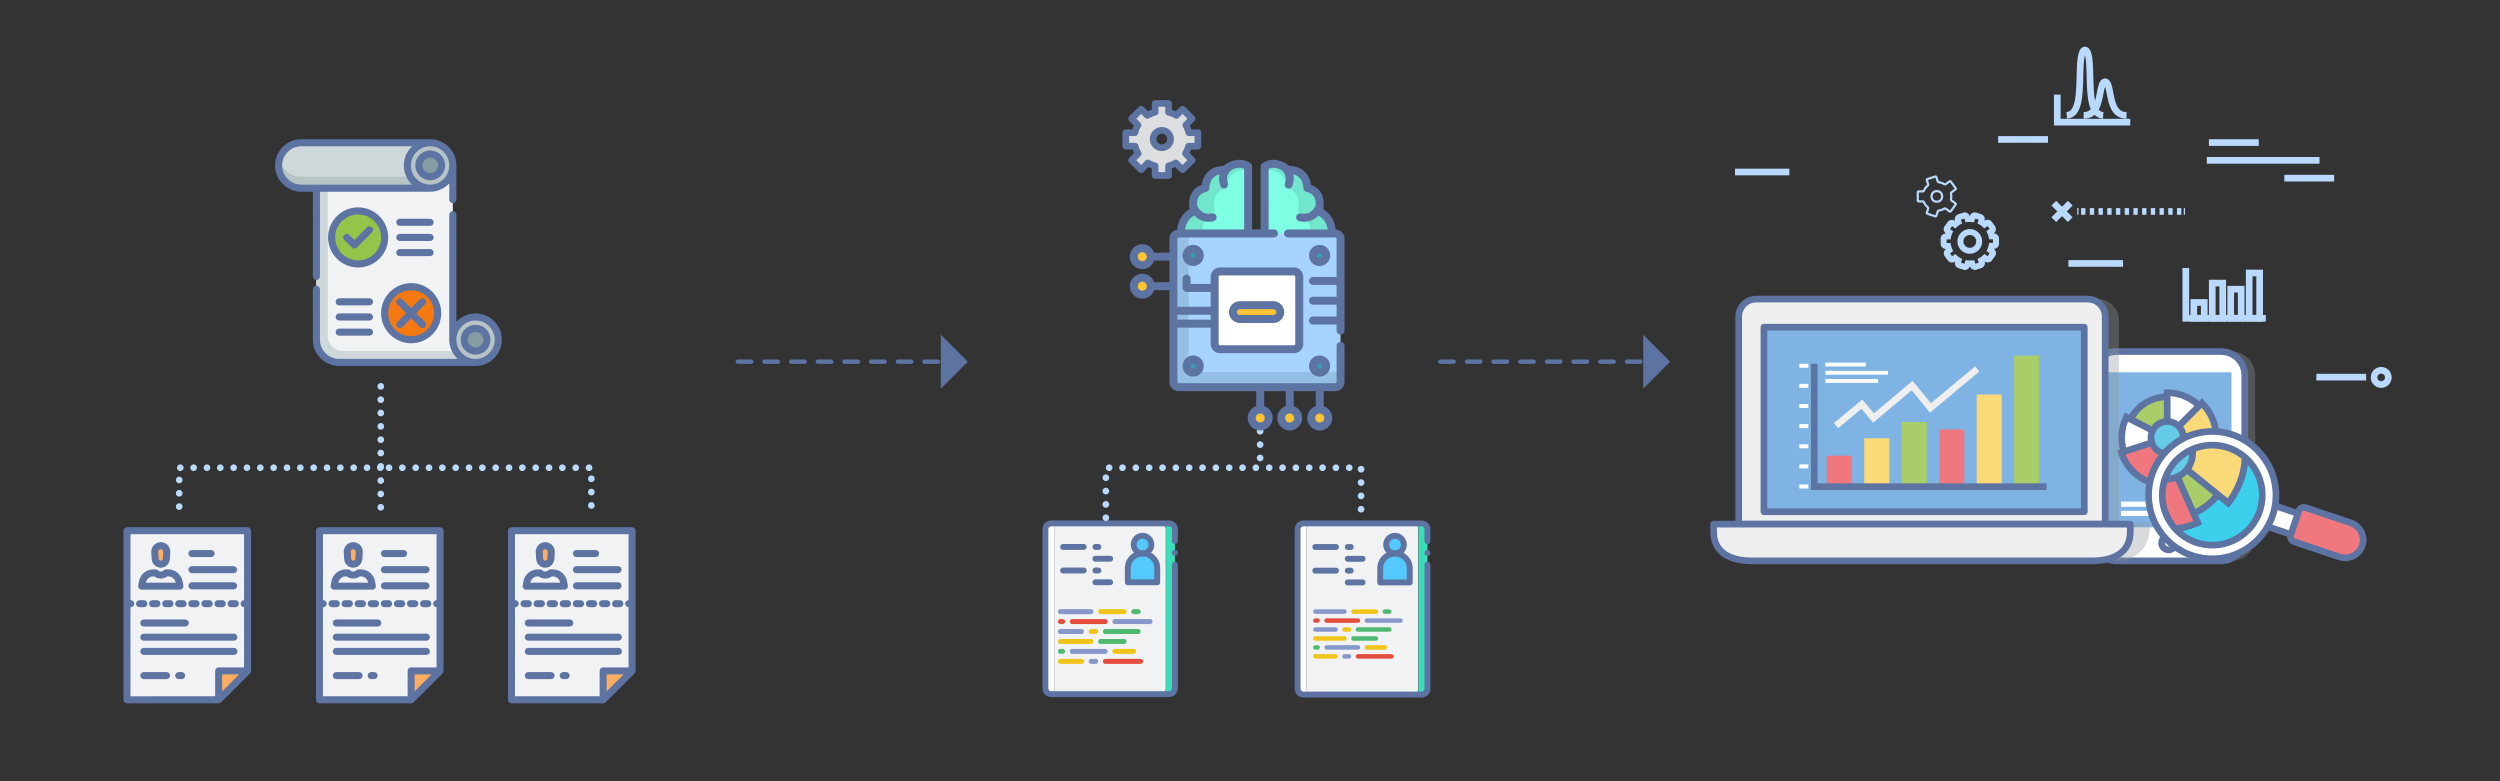 <?xml version="1.0" encoding="utf-8"?>
<!-- Generator: Adobe Illustrator 17.0.0, SVG Export Plug-In . SVG Version: 6.00 Build 0)  -->
<!DOCTYPE svg PUBLIC "-//W3C//DTD SVG 1.1//EN" "http://www.w3.org/Graphics/SVG/1.1/DTD/svg11.dtd">
<svg version="1.1" id="Layer_1" xmlns="http://www.w3.org/2000/svg" xmlns:xlink="http://www.w3.org/1999/xlink" x="0px" y="0px"
	 width="1124.713px" height="351.473px" viewBox="0 0 1124.713 351.473" enable-background="new 0 0 1124.713 351.473"
	 xml:space="preserve">
<rect x="0" y="0" width="1124.713" height="351.473" fill="#333333" stroke="none"/>
<line fill="none" stroke="#BAD9FF" stroke-width="3" stroke-linecap="round" stroke-linejoin="round" stroke-miterlimit="10" stroke-dasharray="0,0,0,6" x1="566.91" y1="188.029" x2="566.91" y2="211.729"/>
<path id="XMLID_165_" fill="#DCDEE0" stroke="#5D73A2" stroke-width="3" stroke-linecap="round" stroke-linejoin="round" stroke-miterlimit="10" d="
	M538.916,65.765v-6.058h-4.082c-0.287-1.228-0.756-2.384-1.377-3.443l2.852-2.852l-4.284-4.284l-2.808,2.808
	c-1.068-0.656-2.238-1.154-3.487-1.466v-3.95h-6.058v3.95c-1.248,0.312-2.419,0.81-3.487,1.466l-2.808-2.808l-4.284,4.284
	l2.852,2.852c-0.621,1.059-1.089,2.215-1.377,3.443h-4.082v6.058h4.174c0.314,1.182,0.795,2.292,1.42,3.308l-2.986,2.986
	l4.284,4.284l3.03-3.03c1.007,0.591,2.103,1.041,3.265,1.332v4.306h6.058v-4.306c1.162-0.29,2.257-0.74,3.265-1.332l3.03,3.03
	l4.284-4.284l-2.986-2.986c0.625-1.016,1.106-2.126,1.42-3.308C534.744,65.765,538.916,65.765,538.916,65.765z M522.701,66.478
	c-2.165,0-3.92-1.755-3.92-3.92s1.755-3.92,3.92-3.92s3.92,1.755,3.92,3.92C526.621,64.723,524.866,66.478,522.701,66.478z"/>
<polygon fill="#F1F2F3" points="111.371,238.764 57.127,238.764 57.127,314.834 98.374,314.834 111.371,301.836 "/>
<g>
	<polygon fill="#FFAD61" points="111.371,301.836 98.374,314.834 98.362,301.825 	"/>
	<path fill="#FFAD61" d="M69.82,251.423c0.052,0.803,0.464,1.551,1.139,1.989c0.833,0.541,1.905,0.541,2.738,0
		c0.675-0.439,1.087-1.186,1.139-1.989l0.199-3.048c0.102-1.565-1.139-2.889-2.707-2.889l0,0c-1.568,0-2.81,1.325-2.707,2.889
		L69.82,251.423z"/>
</g>
<g>
	<path fill="#5D73A2" d="M111.371,237.186H57.126c-0.872,0-1.578,0.707-1.578,1.578v76.069c0,0.872,0.707,1.578,1.578,1.578h41.247
		c0.419,0,0.82-0.167,1.116-0.462l12.997-12.998c0.296-0.296,0.462-0.697,0.462-1.116v-63.072
		C112.95,237.892,112.243,237.186,111.371,237.186z M58.705,273.169h0.135c0.872,0,1.578-0.707,1.578-1.578
		c0-0.871-0.707-1.578-1.578-1.578h-0.135v-29.67h51.089v29.671c-0.861,0.012-1.556,0.713-1.556,1.577
		c0,0.864,0.695,1.565,1.555,1.577v27.089l-11.429-0.01h-0.001c-0.419,0-0.82,0.167-1.116,0.462
		c-0.296,0.296-0.463,0.698-0.462,1.117l0.01,11.429H58.706L58.705,273.169L58.705,273.169z M99.942,303.404l7.622,0.007
		l-7.615,7.615L99.942,303.404z"/>
	<path fill="#5D73A2" d="M86.335,250.609h8.639c0.871,0,1.578-0.707,1.578-1.578s-0.707-1.578-1.578-1.578h-8.639
		c-0.871,0-1.578,0.707-1.578,1.578S85.464,250.609,86.335,250.609z"/>
	<path fill="#5D73A2" d="M86.335,257.859h18.746c0.871,0,1.578-0.707,1.578-1.578c0-0.872-0.707-1.578-1.578-1.578H86.335
		c-0.871,0-1.578,0.707-1.578,1.578C84.757,257.153,85.464,257.859,86.335,257.859z"/>
	<path fill="#5D73A2" d="M86.335,265.121h18.746c0.871,0,1.578-0.707,1.578-1.578c0-0.871-0.707-1.578-1.578-1.578H86.335
		c-0.871,0-1.578,0.707-1.578,1.578C84.757,264.414,85.464,265.121,86.335,265.121z"/>
	<path fill="#5D73A2" d="M64.679,278.701c-0.872,0-1.578,0.707-1.578,1.578c0,0.871,0.707,1.578,1.578,1.578h18.693
		c0.872,0,1.578-0.707,1.578-1.578c0-0.872-0.707-1.578-1.578-1.578H64.679z"/>
	<path fill="#5D73A2" d="M105.239,285.084h-40.56c-0.872,0-1.578,0.707-1.578,1.578c0,0.872,0.707,1.578,1.578,1.578h40.56
		c0.871,0,1.578-0.707,1.578-1.578C106.818,285.791,106.11,285.084,105.239,285.084z"/>
	<path fill="#5D73A2" d="M105.239,291.477h-40.56c-0.872,0-1.578,0.707-1.578,1.578c0,0.872,0.707,1.578,1.578,1.578h40.56
		c0.871,0,1.578-0.707,1.578-1.578C106.818,292.183,106.11,291.477,105.239,291.477z"/>
	<path fill="#5D73A2" d="M81.724,302.366h-1.333c-0.872,0-1.578,0.707-1.578,1.578c0,0.871,0.707,1.578,1.578,1.578h1.333
		c0.871,0,1.578-0.707,1.578-1.578C83.302,303.073,82.595,302.366,81.724,302.366z"/>
	<path fill="#5D73A2" d="M74.937,302.366H64.679c-0.872,0-1.578,0.707-1.578,1.578c0,0.871,0.707,1.578,1.578,1.578h10.258
		c0.871,0,1.578-0.707,1.578-1.578C76.515,303.073,75.809,302.366,74.937,302.366z"/>
	<path fill="#5D73A2" d="M68.244,251.526c0.085,1.311,0.779,2.511,1.854,3.21c0.677,0.44,1.453,0.66,2.228,0.66
		s1.552-0.22,2.229-0.66c1.076-0.699,1.769-1.899,1.855-3.21l0.199-3.048c0.077-1.18-0.343-2.351-1.151-3.213
		c-0.808-0.863-1.95-1.357-3.131-1.357s-2.323,0.494-3.131,1.357s-1.227,2.034-1.151,3.213L68.244,251.526z M71.5,247.423
		c0.217-0.232,0.511-0.359,0.828-0.359s0.611,0.128,0.828,0.359c0.217,0.231,0.325,0.533,0.304,0.85l-0.199,3.048
		c-0.021,0.322-0.179,0.609-0.425,0.768c-0.31,0.201-0.709,0.201-1.018,0c-0.245-0.159-0.403-0.446-0.425-0.768l0,0l-0.199-3.048
		C71.175,247.956,71.283,247.654,71.5,247.423z"/>
	<path fill="#5D73A2" d="M63.732,265.278h17.191c0.468,0,0.912-0.208,1.211-0.567c0.3-0.359,0.425-0.832,0.342-1.293l-0.345-1.903
		c-0.478-2.639-2.569-4.746-5.203-5.241c-0.398-0.075-0.804-0.113-1.208-0.113h-1.039c-0.419,0-0.82,0.167-1.116,0.462
		c-0.331,0.331-0.771,0.513-1.238,0.513c-0.468,0-0.908-0.182-1.238-0.513c-0.296-0.296-0.697-0.462-1.116-0.462h-1.039
		c-0.404,0-0.81,0.038-1.209,0.113c-2.634,0.496-4.725,2.602-5.203,5.241l-0.345,1.903c-0.083,0.46,0.042,0.934,0.342,1.293
		C62.821,265.071,63.264,265.278,63.732,265.278z M65.63,262.078c0.247-1.36,1.324-2.447,2.681-2.702
		c0.206-0.039,0.415-0.058,0.624-0.058h0.456c1.735,1.297,4.138,1.297,5.873,0h0.456c0.209,0,0.419,0.019,0.624,0.058
		c1.357,0.255,2.435,1.342,2.681,2.702l0.008,0.044H65.621L65.63,262.078z"/>
	<path fill="#5D73A2" d="M100.013,273.169c0.871,0,1.578-0.707,1.578-1.578c0-0.871-0.707-1.578-1.578-1.578h-1.96
		c-0.871,0-1.578,0.707-1.578,1.578c0,0.872,0.707,1.578,1.578,1.578H100.013z"/>
	<path fill="#5D73A2" d="M94.131,273.169c0.871,0,1.578-0.707,1.578-1.578c0-0.871-0.707-1.578-1.578-1.578h-1.96
		c-0.871,0-1.578,0.707-1.578,1.578c0,0.872,0.707,1.578,1.578,1.578H94.131z"/>
	<path fill="#5D73A2" d="M66.3,271.591c0-0.871-0.707-1.578-1.578-1.578h-1.96c-0.872,0-1.578,0.707-1.578,1.578
		c0,0.872,0.707,1.578,1.578,1.578h1.96C65.593,273.169,66.3,272.463,66.3,271.591z"/>
	<path fill="#5D73A2" d="M80.407,270.013c-0.872,0-1.578,0.707-1.578,1.578c0,0.871,0.707,1.578,1.578,1.578h1.96
		c0.872,0,1.578-0.707,1.578-1.578c0-0.872-0.707-1.578-1.578-1.578H80.407z"/>
	<path fill="#5D73A2" d="M76.485,273.169c0.872,0,1.578-0.707,1.578-1.578c0-0.871-0.707-1.578-1.578-1.578h-1.96
		c-0.872,0-1.578,0.707-1.578,1.578c0,0.872,0.707,1.578,1.578,1.578H76.485z"/>
	<path fill="#5D73A2" d="M103.934,270.013c-0.871,0-1.578,0.707-1.578,1.578c0,0.871,0.707,1.578,1.578,1.578h1.961
		c0.871,0,1.578-0.707,1.578-1.578c0-0.872-0.707-1.578-1.578-1.578H103.934z"/>
	<path fill="#5D73A2" d="M86.288,273.169h1.96c0.871,0,1.578-0.707,1.578-1.578c0-0.871-0.707-1.578-1.578-1.578h-1.96
		c-0.871,0-1.578,0.707-1.578,1.578C84.71,272.463,85.417,273.169,86.288,273.169z"/>
	<path fill="#5D73A2" d="M70.604,273.169c0.872,0,1.578-0.707,1.578-1.578c0-0.871-0.707-1.578-1.578-1.578h-1.96
		c-0.871,0-1.578,0.707-1.578,1.578c0,0.872,0.707,1.578,1.578,1.578H70.604z"/>
</g>
<polygon fill="#F1F2F3" points="197.969,238.764 143.724,238.764 143.724,314.834 184.972,314.834 197.969,301.836 "/>
<g>
	<polygon fill="#FFAD61" points="197.969,301.836 184.972,314.834 184.96,301.825 	"/>
	<path fill="#FFAD61" d="M156.417,251.423c0.052,0.803,0.464,1.551,1.139,1.989c0.833,0.541,1.905,0.541,2.738,0
		c0.675-0.439,1.087-1.186,1.139-1.989l0.199-3.048c0.102-1.565-1.139-2.889-2.707-2.889l0,0c-1.568,0-2.809,1.325-2.707,2.889
		L156.417,251.423z"/>
</g>
<g>
	<path fill="#5D73A2" d="M197.969,237.186h-54.245c-0.872,0-1.578,0.707-1.578,1.578v76.069c0,0.872,0.707,1.578,1.578,1.578h41.247
		c0.419,0,0.82-0.167,1.116-0.462l12.997-12.998c0.296-0.296,0.462-0.697,0.462-1.116v-63.072
		C199.547,237.892,198.84,237.186,197.969,237.186z M145.303,273.169h0.135c0.871,0,1.578-0.707,1.578-1.578
		c0-0.871-0.707-1.578-1.578-1.578h-0.135v-29.67h51.089v29.671c-0.861,0.012-1.555,0.713-1.555,1.577
		c0,0.864,0.695,1.565,1.555,1.577v27.089l-11.429-0.01c-0.001,0-0.001,0-0.001,0c-0.419,0-0.82,0.167-1.117,0.462
		c-0.296,0.296-0.462,0.698-0.462,1.117l0.011,11.429h-38.09L145.303,273.169L145.303,273.169z M186.54,303.404l7.622,0.007
		l-7.615,7.615L186.54,303.404z"/>
	<path fill="#5D73A2" d="M172.933,250.609h8.639c0.871,0,1.578-0.707,1.578-1.578s-0.707-1.578-1.578-1.578h-8.639
		c-0.871,0-1.578,0.707-1.578,1.578S172.062,250.609,172.933,250.609z"/>
	<path fill="#5D73A2" d="M172.933,257.859h18.746c0.871,0,1.578-0.707,1.578-1.578c0-0.872-0.707-1.578-1.578-1.578h-18.746
		c-0.871,0-1.578,0.707-1.578,1.578C171.355,257.153,172.062,257.859,172.933,257.859z"/>
	<path fill="#5D73A2" d="M172.933,265.121h18.746c0.871,0,1.578-0.707,1.578-1.578c0-0.871-0.707-1.578-1.578-1.578h-18.746
		c-0.871,0-1.578,0.707-1.578,1.578C171.355,264.414,172.062,265.121,172.933,265.121z"/>
	<path fill="#5D73A2" d="M151.277,278.701c-0.872,0-1.578,0.707-1.578,1.578c0,0.871,0.707,1.578,1.578,1.578h18.693
		c0.872,0,1.578-0.707,1.578-1.578c0-0.872-0.707-1.578-1.578-1.578H151.277z"/>
	<path fill="#5D73A2" d="M191.837,285.084h-40.56c-0.872,0-1.578,0.707-1.578,1.578c0,0.872,0.707,1.578,1.578,1.578h40.56
		c0.871,0,1.578-0.707,1.578-1.578C193.415,285.791,192.708,285.084,191.837,285.084z"/>
	<path fill="#5D73A2" d="M191.837,291.477h-40.56c-0.872,0-1.578,0.707-1.578,1.578c0,0.872,0.707,1.578,1.578,1.578h40.56
		c0.871,0,1.578-0.707,1.578-1.578C193.415,292.183,192.708,291.477,191.837,291.477z"/>
	<path fill="#5D73A2" d="M168.321,302.366h-1.333c-0.871,0-1.578,0.707-1.578,1.578c0,0.871,0.707,1.578,1.578,1.578h1.333
		c0.872,0,1.578-0.707,1.578-1.578C169.9,303.073,169.193,302.366,168.321,302.366z"/>
	<path fill="#5D73A2" d="M161.535,302.366h-10.258c-0.872,0-1.578,0.707-1.578,1.578c0,0.871,0.707,1.578,1.578,1.578h10.258
		c0.872,0,1.578-0.707,1.578-1.578C163.113,303.073,162.407,302.366,161.535,302.366z"/>
	<path fill="#5D73A2" d="M154.842,251.526c0.085,1.311,0.779,2.511,1.855,3.21c0.677,0.44,1.453,0.66,2.228,0.66
		c0.776,0,1.552-0.22,2.229-0.66c1.076-0.699,1.769-1.899,1.854-3.21l0.199-3.048c0.077-1.18-0.343-2.351-1.151-3.213
		c-0.808-0.863-1.95-1.357-3.131-1.357s-2.323,0.494-3.131,1.357s-1.227,2.034-1.151,3.213L154.842,251.526z M158.097,247.423
		c0.217-0.232,0.511-0.359,0.828-0.359s0.611,0.128,0.828,0.359c0.217,0.231,0.325,0.533,0.304,0.85l-0.199,3.048
		c-0.021,0.322-0.179,0.609-0.425,0.768c-0.309,0.201-0.709,0.201-1.018,0c-0.245-0.159-0.403-0.446-0.425-0.768l0,0l-0.199-3.048
		C157.772,247.956,157.88,247.654,158.097,247.423z"/>
	<path fill="#5D73A2" d="M150.33,265.278h17.191c0.468,0,0.912-0.208,1.211-0.567c0.3-0.359,0.425-0.832,0.342-1.293l-0.345-1.903
		c-0.478-2.639-2.569-4.746-5.203-5.241c-0.398-0.075-0.804-0.113-1.208-0.113h-1.039c-0.419,0-0.82,0.167-1.116,0.462
		c-0.331,0.331-0.771,0.513-1.238,0.513s-0.908-0.182-1.238-0.513c-0.296-0.296-0.697-0.462-1.116-0.462h-1.039
		c-0.404,0-0.81,0.038-1.209,0.113c-2.634,0.496-4.725,2.602-5.202,5.241l-0.345,1.903c-0.083,0.46,0.042,0.934,0.341,1.293
		C149.419,265.071,149.862,265.278,150.33,265.278z M152.227,262.078c0.247-1.36,1.324-2.447,2.681-2.702
		c0.206-0.039,0.415-0.058,0.624-0.058h0.456c1.735,1.297,4.138,1.297,5.873,0h0.456c0.209,0,0.419,0.019,0.624,0.058
		c1.357,0.255,2.435,1.342,2.681,2.702l0.008,0.044h-13.411L152.227,262.078z"/>
	<path fill="#5D73A2" d="M186.61,273.169c0.871,0,1.578-0.707,1.578-1.578c0-0.871-0.707-1.578-1.578-1.578h-1.96
		c-0.871,0-1.578,0.707-1.578,1.578c0,0.872,0.707,1.578,1.578,1.578H186.61z"/>
	<path fill="#5D73A2" d="M180.729,273.169c0.871,0,1.578-0.707,1.578-1.578c0-0.871-0.707-1.578-1.578-1.578h-1.96
		c-0.871,0-1.578,0.707-1.578,1.578c0,0.872,0.707,1.578,1.578,1.578H180.729z"/>
	<path fill="#5D73A2" d="M152.897,271.591c0-0.871-0.707-1.578-1.578-1.578h-1.96c-0.871,0-1.578,0.707-1.578,1.578
		c0,0.872,0.707,1.578,1.578,1.578h1.96C152.191,273.169,152.897,272.463,152.897,271.591z"/>
	<path fill="#5D73A2" d="M167.004,270.013c-0.871,0-1.578,0.707-1.578,1.578c0,0.871,0.707,1.578,1.578,1.578h1.96
		c0.872,0,1.578-0.707,1.578-1.578c0-0.872-0.707-1.578-1.578-1.578H167.004z"/>
	<path fill="#5D73A2" d="M163.083,273.169c0.872,0,1.578-0.707,1.578-1.578c0-0.871-0.707-1.578-1.578-1.578h-1.96
		c-0.872,0-1.578,0.707-1.578,1.578c0,0.872,0.707,1.578,1.578,1.578H163.083z"/>
	<path fill="#5D73A2" d="M190.532,270.013c-0.871,0-1.578,0.707-1.578,1.578c0,0.871,0.707,1.578,1.578,1.578h1.961
		c0.871,0,1.578-0.707,1.578-1.578c0-0.872-0.707-1.578-1.578-1.578H190.532z"/>
	<path fill="#5D73A2" d="M172.886,273.169h1.96c0.871,0,1.578-0.707,1.578-1.578c0-0.871-0.707-1.578-1.578-1.578h-1.96
		c-0.871,0-1.578,0.707-1.578,1.578C171.308,272.463,172.015,273.169,172.886,273.169z"/>
	<path fill="#5D73A2" d="M157.201,273.169c0.872,0,1.578-0.707,1.578-1.578c0-0.871-0.707-1.578-1.578-1.578h-1.96
		c-0.872,0-1.578,0.707-1.578,1.578c0,0.872,0.707,1.578,1.578,1.578H157.201z"/>
</g>
<polygon fill="#F1F2F3" points="284.352,238.764 230.107,238.764 230.107,314.834 271.354,314.834 284.352,301.836 "/>
<g>
	<polygon fill="#FFAD61" points="284.352,301.836 271.354,314.834 271.343,301.825 	"/>
	<path fill="#FFAD61" d="M242.8,251.423c0.052,0.803,0.464,1.551,1.139,1.989c0.833,0.541,1.905,0.541,2.738,0
		c0.675-0.439,1.087-1.186,1.139-1.989l0.199-3.048c0.102-1.565-1.139-2.889-2.707-2.889l0,0c-1.568,0-2.809,1.325-2.707,2.889
		L242.8,251.423z"/>
</g>
<g>
	<path fill="#5D73A2" d="M284.351,237.186h-54.245c-0.871,0-1.578,0.707-1.578,1.578v76.069c0,0.872,0.707,1.578,1.578,1.578h41.247
		c0.419,0,0.82-0.167,1.116-0.462l12.997-12.998c0.296-0.296,0.462-0.697,0.462-1.116v-63.072
		C285.93,237.892,285.223,237.186,284.351,237.186z M231.685,273.169h0.135c0.872,0,1.578-0.707,1.578-1.578
		c0-0.871-0.707-1.578-1.578-1.578h-0.135v-29.67h51.089v29.671c-0.861,0.012-1.555,0.713-1.555,1.577
		c0,0.864,0.695,1.565,1.555,1.577v27.089l-11.429-0.01h-0.001c-0.419,0-0.82,0.167-1.116,0.462
		c-0.296,0.296-0.462,0.698-0.462,1.117l0.01,11.429h-38.09L231.685,273.169L231.685,273.169z M272.923,303.404l7.622,0.007
		l-7.615,7.615L272.923,303.404z"/>
	<path fill="#5D73A2" d="M259.316,250.609h8.639c0.871,0,1.578-0.707,1.578-1.578s-0.707-1.578-1.578-1.578h-8.639
		c-0.871,0-1.578,0.707-1.578,1.578C257.737,249.902,258.444,250.609,259.316,250.609z"/>
	<path fill="#5D73A2" d="M259.316,257.859h18.746c0.871,0,1.578-0.707,1.578-1.578c0-0.872-0.707-1.578-1.578-1.578h-18.746
		c-0.871,0-1.578,0.707-1.578,1.578C257.737,257.153,258.444,257.859,259.316,257.859z"/>
	<path fill="#5D73A2" d="M259.316,265.121h18.746c0.871,0,1.578-0.707,1.578-1.578c0-0.871-0.707-1.578-1.578-1.578h-18.746
		c-0.871,0-1.578,0.707-1.578,1.578C257.737,264.414,258.444,265.121,259.316,265.121z"/>
	<path fill="#5D73A2" d="M237.659,278.701c-0.871,0-1.578,0.707-1.578,1.578c0,0.871,0.707,1.578,1.578,1.578h18.694
		c0.871,0,1.578-0.707,1.578-1.578c0-0.872-0.707-1.578-1.578-1.578H237.659z"/>
	<path fill="#5D73A2" d="M278.219,285.084h-40.56c-0.871,0-1.578,0.707-1.578,1.578c0,0.872,0.707,1.578,1.578,1.578h40.56
		c0.871,0,1.578-0.707,1.578-1.578C279.798,285.791,279.09,285.084,278.219,285.084z"/>
	<path fill="#5D73A2" d="M278.219,291.477h-40.56c-0.871,0-1.578,0.707-1.578,1.578c0,0.872,0.707,1.578,1.578,1.578h40.56
		c0.871,0,1.578-0.707,1.578-1.578C279.798,292.183,279.09,291.477,278.219,291.477z"/>
	<path fill="#5D73A2" d="M254.704,302.366h-1.333c-0.871,0-1.578,0.707-1.578,1.578c0,0.871,0.707,1.578,1.578,1.578h1.333
		c0.872,0,1.578-0.707,1.578-1.578C256.282,303.073,255.575,302.366,254.704,302.366z"/>
	<path fill="#5D73A2" d="M247.918,302.366h-10.259c-0.871,0-1.578,0.707-1.578,1.578c0,0.871,0.707,1.578,1.578,1.578h10.258
		c0.872,0,1.578-0.707,1.578-1.578C249.496,303.073,248.79,302.366,247.918,302.366z"/>
	<path fill="#5D73A2" d="M241.224,251.526c0.085,1.311,0.779,2.511,1.855,3.21c0.677,0.44,1.453,0.66,2.229,0.66
		s1.552-0.22,2.229-0.66c1.076-0.699,1.769-1.899,1.854-3.21l0.199-3.048c0.077-1.18-0.343-2.351-1.151-3.213
		c-0.808-0.863-1.95-1.357-3.131-1.357s-2.323,0.494-3.131,1.357s-1.227,2.034-1.151,3.213L241.224,251.526z M244.48,247.423
		c0.217-0.232,0.511-0.359,0.828-0.359s0.611,0.128,0.828,0.359c0.217,0.231,0.325,0.533,0.304,0.85l-0.199,3.048
		c-0.021,0.322-0.179,0.609-0.425,0.768c-0.309,0.201-0.709,0.201-1.018,0c-0.245-0.159-0.403-0.446-0.425-0.768l0,0l-0.199-3.048
		C244.155,247.956,244.263,247.654,244.48,247.423z"/>
	<path fill="#5D73A2" d="M236.713,265.278h17.191c0.468,0,0.912-0.208,1.211-0.567c0.3-0.359,0.425-0.832,0.342-1.293l-0.345-1.903
		c-0.478-2.639-2.569-4.746-5.203-5.241c-0.398-0.075-0.804-0.113-1.208-0.113h-1.039c-0.419,0-0.82,0.167-1.116,0.462
		c-0.331,0.331-0.771,0.513-1.238,0.513s-0.908-0.182-1.238-0.513c-0.296-0.296-0.697-0.462-1.116-0.462h-1.039
		c-0.404,0-0.81,0.038-1.209,0.113c-2.634,0.496-4.725,2.602-5.203,5.241l-0.345,1.903c-0.083,0.46,0.042,0.934,0.341,1.293
		C235.801,265.071,236.244,265.278,236.713,265.278z M238.61,262.078c0.247-1.36,1.324-2.447,2.681-2.702
		c0.206-0.039,0.415-0.058,0.624-0.058h0.456c1.735,1.297,4.138,1.297,5.873,0h0.456c0.208,0,0.419,0.019,0.624,0.058
		c1.357,0.255,2.435,1.342,2.681,2.702l0.008,0.044h-13.412L238.61,262.078z"/>
	<path fill="#5D73A2" d="M272.993,273.169c0.871,0,1.578-0.707,1.578-1.578c0-0.871-0.707-1.578-1.578-1.578h-1.96
		c-0.871,0-1.578,0.707-1.578,1.578c0,0.872,0.707,1.578,1.578,1.578H272.993z"/>
	<path fill="#5D73A2" d="M267.111,273.169c0.871,0,1.578-0.707,1.578-1.578c0-0.871-0.707-1.578-1.578-1.578h-1.96
		c-0.871,0-1.578,0.707-1.578,1.578c0,0.872,0.707,1.578,1.578,1.578H267.111z"/>
	<path fill="#5D73A2" d="M239.28,271.591c0-0.871-0.707-1.578-1.578-1.578h-1.96c-0.871,0-1.578,0.707-1.578,1.578
		c0,0.872,0.707,1.578,1.578,1.578h1.96C238.573,273.169,239.28,272.463,239.28,271.591z"/>
	<path fill="#5D73A2" d="M253.387,270.013c-0.871,0-1.578,0.707-1.578,1.578c0,0.871,0.707,1.578,1.578,1.578h1.96
		c0.872,0,1.578-0.707,1.578-1.578c0-0.872-0.707-1.578-1.578-1.578H253.387z"/>
	<path fill="#5D73A2" d="M249.465,273.169c0.871,0,1.578-0.707,1.578-1.578c0-0.871-0.707-1.578-1.578-1.578h-1.96
		c-0.871,0-1.578,0.707-1.578,1.578c0,0.872,0.707,1.578,1.578,1.578H249.465z"/>
	<path fill="#5D73A2" d="M276.915,270.013c-0.871,0-1.578,0.707-1.578,1.578c0,0.871,0.707,1.578,1.578,1.578h1.961
		c0.871,0,1.578-0.707,1.578-1.578c0-0.872-0.707-1.578-1.578-1.578H276.915z"/>
	<path fill="#5D73A2" d="M259.268,273.169h1.96c0.871,0,1.578-0.707,1.578-1.578c0-0.871-0.707-1.578-1.578-1.578h-1.96
		c-0.871,0-1.578,0.707-1.578,1.578C257.69,272.463,258.397,273.169,259.268,273.169z"/>
	<path fill="#5D73A2" d="M243.584,273.169c0.872,0,1.578-0.707,1.578-1.578c0-0.871-0.707-1.578-1.578-1.578h-1.96
		c-0.872,0-1.578,0.707-1.578,1.578c0,0.872,0.707,1.578,1.578,1.578H243.584z"/>
</g>
<g transform="translate(1 1)">
	<g>
		<path fill="#F1F2F3" d="M473.281,237.119v71.508c0,1.457,1.06,2.648,2.252,2.648h45.686c1.324,0,2.252-1.192,2.252-2.648v-71.508
			c0-1.457-1.06-2.648-2.252-2.648h-45.686C474.341,234.471,473.281,235.662,473.281,237.119"/>
	</g>
	<path fill="#FFFFFF" d="M473.281,308.626v-71.508c0-1.457,1.06-2.648,2.252-2.648h-3.575c-1.457,0-2.648,1.192-2.648,2.648v71.508
		c0,1.457,1.192,2.648,2.648,2.648h3.575C474.341,311.276,473.281,310.083,473.281,308.626"/>
	<path fill="#3BDDBA" d="M524.925,234.471h-3.575c1.324,0,2.252,1.192,2.252,2.648v71.508c0,1.457-1.06,2.648-2.252,2.648h3.575
		c1.457,0,2.648-1.192,2.648-2.648v-71.508C527.574,235.662,526.382,234.471,524.925,234.471"/>
	<g>
		<path fill="#54C9FD" d="M519.629,260.955v-6.356c0-3.708-2.913-6.621-6.621-6.621c-3.708,0-6.621,2.913-6.621,6.621v6.356H519.629
			L519.629,260.955z"/>
		<path fill="#54C9FD" d="M513.008,247.977c-2.252,0-3.973-1.721-3.973-3.973c0-2.252,1.721-3.973,3.973-3.973
			c2.252,0,3.973,1.721,3.973,3.973C516.981,246.256,515.259,247.977,513.008,247.977"/>
	</g>
	<path fill="#5D73A2" d="M513.008,249.302c-2.913,0-5.297-2.383-5.297-5.297c0-2.913,2.383-5.297,5.297-5.297
		c2.913,0,5.296,2.383,5.296,5.297C518.305,246.919,515.921,249.302,513.008,249.302z M513.008,241.356
		c-1.457,0-2.648,1.192-2.648,2.648c0,1.456,1.192,2.648,2.648,2.648c1.457,0,2.648-1.192,2.648-2.648
		C515.656,242.548,514.464,241.356,513.008,241.356z"/>
	<path fill="#5D73A2" d="M519.629,262.279h-13.242c-0.795,0-1.324-0.53-1.324-1.324v-6.356c0-4.37,3.575-7.945,7.945-7.945
		c4.37,0,7.945,3.575,7.945,7.945v6.356C520.954,261.75,520.424,262.279,519.629,262.279z M507.711,259.63h10.594v-5.032
		c0-2.913-2.383-5.296-5.297-5.296c-2.913,0-5.297,2.383-5.297,5.296L507.711,259.63L507.711,259.63z"/>
	<path fill="#5D73A2" d="M524.925,312.599h-52.969c-2.251,0-3.973-1.721-3.973-3.973v-71.508c0-2.252,1.721-3.973,3.973-3.973
		h52.969c2.252,0,3.973,1.721,3.973,3.973v5.297c0,0.795-0.53,1.324-1.324,1.324c-0.795,0-1.324-0.53-1.324-1.324v-5.297
		c0-0.795-0.53-1.324-1.324-1.324h-52.969c-0.795,0-1.324,0.53-1.324,1.324v71.508c0,0.795,0.53,1.324,1.324,1.324h52.969
		c0.795,0,1.324-0.53,1.324-1.324V253.01c0-0.795,0.53-1.324,1.324-1.324c0.795,0,1.324,0.53,1.324,1.324v55.617
		C528.899,310.878,527.177,312.599,524.925,312.599z"/>
	<path fill="#5D73A2" d="M528.899,247.713c0-0.795-0.53-1.324-1.324-1.324c-0.795,0-1.324,0.53-1.324,1.324
		c0,0.794,0.53,1.324,1.324,1.324C528.368,249.037,528.899,248.508,528.899,247.713"/>
	<path fill="#5D73A2" d="M486.524,246.389h-9.27c-0.795,0-1.324-0.53-1.324-1.324c0-0.795,0.53-1.324,1.324-1.324h9.27
		c0.795,0,1.324,0.53,1.324,1.324C487.848,245.859,487.318,246.389,486.524,246.389z"/>
	<path fill="#5D73A2" d="M486.524,256.982h-9.27c-0.795,0-1.324-0.53-1.324-1.324c0-0.794,0.53-1.324,1.324-1.324h9.27
		c0.795,0,1.324,0.53,1.324,1.324C487.848,256.452,487.318,256.982,486.524,256.982z"/>
	<path fill="#5D73A2" d="M493.145,246.389h-1.324c-0.795,0-1.324-0.53-1.324-1.324c0-0.795,0.53-1.324,1.324-1.324h1.324
		c0.795,0,1.324,0.53,1.324,1.324C494.469,245.859,493.939,246.389,493.145,246.389z"/>
	<path fill="#5D73A2" d="M498.442,251.686h-6.621c-0.795,0-1.324-0.53-1.324-1.324c0-0.794,0.53-1.324,1.324-1.324h6.621
		c0.795,0,1.324,0.53,1.324,1.324C499.766,251.156,499.236,251.686,498.442,251.686z"/>
	<path fill="#5D73A2" d="M493.145,256.982h-1.324c-0.795,0-1.324-0.53-1.324-1.324c0-0.794,0.53-1.324,1.324-1.324h1.324
		c0.795,0,1.324,0.53,1.324,1.324C494.469,256.452,493.939,256.982,493.145,256.982z"/>
	<path fill="#5D73A2" d="M498.442,262.279h-6.621c-0.795,0-1.324-0.53-1.324-1.324c0-0.794,0.53-1.324,1.324-1.324h6.621
		c0.795,0,1.324,0.53,1.324,1.324C499.766,261.75,499.236,262.279,498.442,262.279z"/>
</g>
<g>
	<path fill="#FFC433" d="M517.28,113.688c-0.643-1.209-1.911-2.034-3.375-2.034c-2.113,0-3.826,1.713-3.826,3.826
		s1.712,3.826,3.826,3.826c1.465,0,2.732-0.825,3.375-2.034V113.688z"/>
	<path fill="#FFC433" d="M517.28,126.965c-0.643-1.209-1.911-2.034-3.375-2.034c-2.113,0-3.826,1.713-3.826,3.826
		s1.712,3.826,3.826,3.826c1.465,0,2.732-0.826,3.375-2.034V126.965z"/>
	<path fill="#FFC433" d="M578.428,184.653c-1.208,0.643-2.033,1.911-2.033,3.375c0,2.113,1.713,3.826,3.826,3.826
		s3.826-1.712,3.826-3.826c0-1.465-0.825-2.732-2.033-3.375H578.428z"/>
	<path fill="#FFC433" d="M565.152,184.653c-1.209,0.643-2.034,1.911-2.034,3.375c0,2.113,1.713,3.826,3.826,3.826
		s3.826-1.712,3.826-3.826c0-1.465-0.825-2.732-2.033-3.375H565.152z"/>
	<path fill="#FFC433" d="M591.919,184.69c-1.204,0.644-2.025,1.91-2.025,3.371c0,2.113,1.713,3.826,3.826,3.826
		s3.826-1.712,3.826-3.826c0-1.468-0.829-2.738-2.042-3.38L591.919,184.69z"/>
</g>
<g>
	<path fill="#7EFFE3" d="M568.938,74.861v31.372h30.215c0,0,0.502-7.722-4.914-10.667c-0.327-0.177-0.672-0.344-1.043-0.493
		c0,0,0.654-1.948,0.494-4.191c-0.177-2.486-1.354-5.335-5.529-6.305c0,0,0.183-7.208-7.099-8.066
		c-0.527-0.062-1.089-0.093-1.696-0.084c0,0-1.316-1.295-3.319-2.109C574.126,73.536,571.574,73.196,568.938,74.861z"/>
	<path fill="#7EFFE3" d="M551.081,76.427c-9.01-0.142-8.797,8.15-8.797,8.15c-7.943,1.843-5.035,10.496-5.035,10.496
		c-6.525,2.624-5.958,11.16-5.958,11.16h30.214V74.861C556.121,71.457,551.081,76.427,551.081,76.427z"/>
</g>
<path opacity="0.1" enable-background="new    " d="M531.293,106.233h9.447c0,0-0.501-7.573,4.894-10.645
	c-0.005-0.007-0.01-0.015-0.015-0.022c0.327-0.177,0.672-0.344,1.043-0.493c0,0-0.654-1.948-0.494-4.191
	c0.012,0,0.023,0.002,0.034,0.002c0.177-2.487,1.353-5.338,5.529-6.307c0,0-0.181-7.182,7.063-8.061
	c0.001-0.001,0.002-0.003,0.003-0.005c0.04-0.005,0.082-0.008,0.123-0.012c0.02-0.002,0.041-0.004,0.062-0.006
	c0.228-0.024,0.462-0.042,0.703-0.052c0.024-0.001,0.049-0.001,0.073-0.002c0.238-0.009,0.482-0.014,0.735-0.01
	c0,0,0.371-0.363,1.014-0.825v-0.741c-2.649-1.674-5.213-1.322-7.135-0.533c-0.002-0.004-0.004-0.007-0.006-0.011
	c-2.003,0.815-3.319,2.109-3.319,2.109c-0.253-0.004-0.497,0.001-0.735,0.01c-0.024,0.001-0.049,0.001-0.073,0.002
	c-0.242,0.011-0.476,0.03-0.703,0.052c-0.021,0.002-0.042,0.004-0.062,0.006c-0.04,0.004-0.083,0.007-0.123,0.012
	c-0.001,0.002-0.002,0.003-0.003,0.005c-7.243,0.878-7.063,8.061-7.063,8.061c-4.176,0.969-5.352,3.821-5.529,6.307
	c-0.012,0-0.023-0.003-0.034-0.002c-0.16,2.244,0.494,4.191,0.494,4.191c-0.372,0.149-0.717,0.316-1.043,0.493
	c0.005,0.007,0.01,0.015,0.015,0.022C530.792,98.66,531.293,106.233,531.293,106.233z"/>
<path opacity="0.1" enable-background="new    " d="M599.147,106.233H589.7c0,0,0.501-7.573-4.894-10.645
	c0.005-0.007,0.01-0.015,0.015-0.022c-0.327-0.177-0.672-0.344-1.043-0.493c0,0,0.654-1.948,0.494-4.191
	c-0.012,0-0.023,0.002-0.034,0.002c-0.177-2.487-1.353-5.338-5.529-6.307c0,0,0.181-7.182-7.063-8.061
	c-0.001-0.001-0.001-0.003-0.003-0.005c-0.04-0.005-0.082-0.008-0.123-0.012c-0.02-0.002-0.041-0.004-0.062-0.006
	c-0.228-0.024-0.462-0.042-0.703-0.052c-0.024-0.001-0.049-0.001-0.073-0.002c-0.239-0.009-0.482-0.014-0.735-0.01
	c0,0-0.371-0.363-1.014-0.825v-0.741c2.649-1.674,5.213-1.322,7.135-0.533c0.002-0.004,0.004-0.007,0.006-0.011
	c2.003,0.815,3.319,2.109,3.319,2.109c0.253-0.004,0.497,0.001,0.735,0.01c0.024,0.001,0.049,0.001,0.073,0.002
	c0.242,0.011,0.476,0.03,0.703,0.052c0.021,0.002,0.042,0.004,0.062,0.006c0.04,0.004,0.083,0.007,0.123,0.012
	c0.001,0.002,0.002,0.003,0.003,0.005c7.243,0.878,7.063,8.061,7.063,8.061c4.176,0.969,5.352,3.821,5.529,6.307
	c0.012,0,0.023-0.003,0.034-0.002c0.16,2.244-0.494,4.191-0.494,4.191c0.371,0.149,0.717,0.316,1.043,0.493
	c-0.005,0.007-0.01,0.015-0.015,0.022C599.648,98.66,599.147,106.233,599.147,106.233z"/>
<path fill="#A6D4FF" d="M527.879,171.798v-64.371c0-1.319,1.069-2.39,2.39-2.39h70.44c1.32,0,2.39,1.069,2.39,2.39v64.371
	c0,1.319-1.069,2.39-2.39,2.39h-70.44C528.95,174.187,527.879,173.118,527.879,171.798z"/>
<path opacity="0.1" enable-background="new    " d="M527.879,107.427v64.371c0,1.319,1.069,2.39,2.39,2.39h70.44
	c1.32,0,2.39-1.07,2.39-2.39v-4.471h-65.968c-1.319,0-2.39-1.07-2.39-2.39v-59.899h-4.471
	C528.95,105.038,527.879,106.108,527.879,107.427z"/>
<path fill="#FFFFFF" d="M546.459,154.718v-30.21c0-1.319,1.07-2.39,2.39-2.39h33.281c1.319,0,2.39,1.069,2.39,2.39v30.21
	c0,1.319-1.069,2.39-2.39,2.39h-33.281C547.529,157.108,546.459,156.037,546.459,154.718z"/>
<path fill="#FFC433" d="M554.693,139.793L554.693,139.793c0-1.707,1.397-3.104,3.104-3.104h15.076c1.707,0,3.104,1.397,3.104,3.104
	l0,0c0,1.707-1.397,3.104-3.104,3.104h-15.076C556.09,142.897,554.693,141.5,554.693,139.793z"/>
<g>
	<circle fill="#3A9CB4" cx="593.663" cy="114.926" r="2.971"/>
	<circle fill="#3A9CB4" cx="536.781" cy="114.926" r="2.971"/>
	<circle fill="#3A9CB4" cx="593.663" cy="164.661" r="2.971"/>
	<circle fill="#3A9CB4" cx="536.781" cy="164.661" r="2.971"/>
</g>
<path fill="#5D73A2" d="M508.288,128.757c0,3.098,2.52,5.618,5.618,5.618c2.471,0,4.573-1.605,5.323-3.826h6.86v41.249
	c0,2.306,1.876,4.181,4.181,4.181h34.883v6.726c-2.222,0.75-3.826,2.852-3.826,5.323c0,3.098,2.52,5.618,5.618,5.618
	s5.618-2.52,5.618-5.618c0-2.471-1.604-4.574-3.826-5.323v-6.726h9.692v6.726c-2.221,0.75-3.826,2.852-3.826,5.323
	c0,3.098,2.521,5.618,5.618,5.618c3.098,0,5.618-2.52,5.618-5.618c0-2.471-1.604-4.574-3.826-5.323v-6.726h9.916v6.758
	c-2.222,0.75-3.826,2.852-3.826,5.323c0,3.098,2.521,5.618,5.618,5.618c3.098,0,5.618-2.52,5.618-5.618
	c0-2.472-1.604-4.574-3.826-5.323v-6.758h5.197c2.306,0,4.181-1.876,4.181-4.181v-16.219c0-0.99-0.802-1.792-1.792-1.792
	s-1.792,0.802-1.792,1.792v16.218c0,0.329-0.268,0.597-0.597,0.597h-70.438c-0.329,0-0.597-0.268-0.597-0.597v-24.396h14.995v7.316
	c0,2.306,1.876,4.181,4.181,4.181h33.281c2.306,0,4.181-1.876,4.181-4.181v-30.21c0-2.306-1.876-4.181-4.181-4.181h-33.28
	c-2.306,0-4.181,1.876-4.181,4.181v3.231h-9.064v-2.421c0-0.99-0.802-1.792-1.792-1.792s-1.792,0.802-1.792,1.792v4.214
	c0,0.99,0.802,1.792,1.792,1.792h10.856v6.678h-14.995v-30.574c0-0.329,0.268-0.597,0.597-0.597h1.024h30.214h11.634
	c0.99,0,1.792-0.802,1.792-1.792s-0.802-1.792-1.792-1.792h-2.411V75.933c2.104-0.916,4.104-0.309,5.491,0.436
	c0.114,0.136,0.25,0.257,0.407,0.357c0.294,0.195,2.711,1.939,1.417,5.71c-0.321,0.936,0.177,1.955,1.114,2.277
	c0.193,0.066,0.389,0.097,0.582,0.097c0.744,0,1.44-0.468,1.695-1.211c0.677-1.973,0.693-3.699,0.354-5.145
	c1.133,0.266,2.063,0.756,2.778,1.469c1.82,1.817,1.802,4.59,1.801,4.618c-0.012,0.843,0.565,1.591,1.387,1.782
	c1.694,0.394,2.837,1.151,3.492,2.315c0.646,1.147,0.736,2.524,0.651,3.655c-0.347,0.938-2.04,4.688-6.631,3.721
	c-0.968-0.204-1.919,0.416-2.123,1.385c-0.204,0.968,0.416,1.919,1.385,2.123c0.789,0.167,1.532,0.242,2.23,0.242
	c2.823,0,4.913-1.239,6.351-2.763c3.049,1.514,3.931,4.408,4.176,6.246h-17.85c-0.99,0-1.792,0.802-1.792,1.792
	s0.802,1.792,1.792,1.792h21.273c0.329,0,0.597,0.268,0.597,0.597v17.155h-10.615c-0.99,0-1.792,0.802-1.792,1.792
	s0.802,1.792,1.792,1.792h10.615v5.325h-10.615c-0.99,0-1.792,0.802-1.792,1.792s0.802,1.792,1.792,1.792h10.615v5.325h-10.614
	c-0.99,0-1.792,0.802-1.792,1.792s0.802,1.792,1.792,1.792h10.614v2.732c0,0.99,0.802,1.792,1.792,1.792s1.792-0.802,1.792-1.792
	v-41.29c0-2.24-1.772-4.069-3.988-4.172c-0.294-2.917-1.7-6.924-5.63-9.167c0.062-0.344,0.12-0.734,0.161-1.158
	c0.011-0.072,0.017-0.144,0.019-0.215c0.142-1.698,0.014-3.874-1.07-5.814c-0.966-1.731-2.488-2.97-4.535-3.698
	c-0.21-1.495-0.839-3.888-2.715-5.784c-1.742-1.759-4.121-2.694-7.077-2.782c-2.383-1.999-7.284-4.324-12.078-1.294
	c-0.52,0.329-0.835,0.9-0.835,1.515v28.384H563.3V74.858c0-0.615-0.315-1.186-0.835-1.515c-4.794-3.029-9.694-0.705-12.078,1.294
	c-2.957,0.088-5.334,1.022-7.077,2.782c-1.876,1.895-2.505,4.288-2.715,5.784c-2.046,0.728-3.569,1.968-4.535,3.698
	c-1.083,1.94-1.212,4.116-1.069,5.814c0.002,0.072,0.008,0.144,0.019,0.216c0.042,0.423,0.099,0.812,0.162,1.156
	c-3.956,2.257-5.355,6.304-5.636,9.225c-1.957,0.348-3.449,2.058-3.449,4.113v6.261h-6.858c-0.75-2.221-2.852-3.826-5.323-3.826
	c-3.098,0-5.618,2.52-5.618,5.618s2.52,5.618,5.618,5.618c2.472,0,4.573-1.605,5.323-3.826h6.86v9.692h-6.86
	c-0.75-2.222-2.852-3.826-5.323-3.826C510.806,123.139,508.286,125.659,508.288,128.757z M515.938,115.48
	c0,1.122-0.912,2.034-2.034,2.034s-2.034-0.913-2.034-2.034s0.912-2.034,2.034-2.034S515.938,114.359,515.938,115.48z
	 M591.686,188.061c0-1.122,0.913-2.034,2.034-2.034s2.034,0.912,2.034,2.034s-0.912,2.034-2.034,2.034
	C592.599,190.095,591.686,189.182,591.686,188.061z M578.187,188.029c0-1.12,0.91-2.032,2.03-2.034c0.001,0,0.003,0,0.003,0
	c0.001,0,0.002,0,0.003,0c1.12,0.001,2.03,0.914,2.03,2.034c0,1.121-0.912,2.034-2.034,2.034S578.187,189.151,578.187,188.029z
	 M564.91,188.029c0-1.12,0.91-2.032,2.03-2.034c0.001,0,0.003,0,0.003,0s0.002,0,0.003,0c1.12,0.001,2.03,0.914,2.03,2.034
	c0,1.121-0.912,2.034-2.034,2.034S564.91,189.151,564.91,188.029z M559.715,103.245h-26.556c0.244-1.836,1.126-4.734,4.175-6.248
	c1.438,1.524,3.528,2.765,6.352,2.765c0.699,0,1.441-0.076,2.23-0.243c0.969-0.204,1.588-1.154,1.385-2.123
	c-0.204-0.968-1.153-1.587-2.123-1.385c-4.592,0.966-6.285-2.784-6.631-3.721c-0.085-1.131,0.005-2.507,0.651-3.655
	c0.656-1.164,1.798-1.922,3.492-2.315c0.829-0.192,1.408-0.941,1.387-1.792c0-0.017-0.018-2.791,1.801-4.608
	c0.715-0.713,1.645-1.205,2.778-1.471c-0.339,1.446-0.323,3.173,0.353,5.146c0.255,0.744,0.951,1.211,1.695,1.211
	c0.193,0,0.389-0.032,0.582-0.097c0.937-0.321,1.435-1.34,1.114-2.277c-1.346-3.927,1.289-5.63,1.402-5.7
	c0.164-0.102,0.304-0.227,0.422-0.367c1.386-0.744,3.386-1.352,5.491-0.435L559.715,103.245L559.715,103.245z M548.251,154.718
	v-30.21c0-0.329,0.268-0.597,0.597-0.597h33.281c0.329,0,0.597,0.268,0.597,0.597v30.21c0,0.329-0.268,0.597-0.597,0.597h-33.281
	C548.519,155.315,548.251,155.047,548.251,154.718L548.251,154.718z M529.672,143.817v-2.232h14.995v2.232H529.672z M511.87,128.756
	c0-1.121,0.912-2.034,2.034-2.034c1.121,0,2.034,0.912,2.034,2.034s-0.912,2.034-2.034,2.034
	C512.783,130.79,511.87,129.878,511.87,128.756z"/>
<path fill="#5D73A2" d="M552.901,140.403c0,2.699,2.197,4.896,4.896,4.896h15.076c2.699,0,4.896-2.196,4.896-4.896
	s-2.196-4.896-4.896-4.896h-15.076C555.097,135.507,552.901,137.704,552.901,140.403z M556.485,140.403
	c0-0.724,0.589-1.311,1.311-1.311h15.076c0.724,0,1.311,0.589,1.311,1.311c0,0.724-0.589,1.311-1.311,1.311h-15.076
	C557.073,141.715,556.485,141.127,556.485,140.403z"/>
<path fill="#5D73A2" d="M593.664,110.163c-2.627,0-4.764,2.137-4.764,4.763c0,2.627,2.137,4.764,4.764,4.764
	s4.764-2.137,4.764-4.764C598.427,112.299,596.29,110.162,593.664,110.163z M593.664,113.747c0.65,0,1.179,0.529,1.179,1.179
	s-0.529,1.18-1.179,1.18s-1.179-0.529-1.179-1.18C592.484,114.276,593.013,113.747,593.664,113.747z"/>
<path fill="#5D73A2" d="M536.782,119.69c2.627,0,4.764-2.137,4.764-4.764s-2.137-4.763-4.764-4.763s-4.764,2.137-4.764,4.763
	C532.018,117.553,534.155,119.69,536.782,119.69z M536.782,116.106c-0.65,0-1.179-0.529-1.179-1.18s0.529-1.179,1.179-1.179
	s1.179,0.529,1.179,1.179C537.962,115.576,537.432,116.106,536.782,116.106z"/>
<path fill="#5D73A2" d="M593.664,169.424c2.627,0,4.764-2.137,4.764-4.764s-2.137-4.763-4.764-4.763s-4.764,2.137-4.764,4.763
	S591.037,169.424,593.664,169.424z M593.664,165.839c-0.65,0-1.179-0.529-1.179-1.179s0.529-1.179,1.179-1.179
	s1.179,0.529,1.179,1.179S594.314,165.839,593.664,165.839z"/>
<path fill="#5D73A2" d="M536.782,169.424c2.627,0,4.764-2.137,4.764-4.764s-2.137-4.763-4.764-4.763s-4.764,2.137-4.764,4.763
	S534.155,169.424,536.782,169.424z M536.782,165.839c-0.65,0-1.179-0.529-1.179-1.179s0.529-1.179,1.179-1.179
	s1.179,0.529,1.179,1.179S537.432,165.839,536.782,165.839z"/>
<path fill="#F1F2F3" d="M213.943,163.052c-5.646,0-10.224-4.578-10.224-10.225V74.441c0-5.647-4.578-10.225-10.224-10.225h-51.122
	c0,0-0.05,63.362-0.03,88.622c0.005,5.643,4.581,10.215,10.224,10.215L213.943,163.052L213.943,163.052z"/>
<g>
	<path fill="#CED7D9" d="M205.09,157.941h-50.816c-3.761,0-6.811-3.045-6.816-6.806c-0.024-18.679,0.01-70.435,0.022-86.918h-5.108
		c0,0-0.05,63.362-0.03,88.622c0.005,5.644,4.581,10.215,10.224,10.215h61.376C210.159,163.052,206.858,160.995,205.09,157.941z"/>
	<path fill="#CED7D9" d="M135.555,64.216c-5.646,0-10.224,4.578-10.224,10.225s4.578,10.224,10.224,10.224h57.938V64.216H135.555z"
		/>
</g>
<g>
	<path fill="#B6C4C6" d="M125.653,71.885c-0.21,0.817-0.322,1.673-0.322,2.556c0,5.646,4.578,10.224,10.224,10.224h57.938v-5.112
		h-57.938C130.792,79.553,126.788,76.295,125.653,71.885z"/>
	<circle fill="#B6C4C6" cx="193.494" cy="74.441" r="10.224"/>
</g>
<circle fill="#859CA0" cx="193.54" cy="74.395" r="5.112"/>
<circle fill="#B6C4C6" cx="212.943" cy="152.828" r="10.224"/>
<circle fill="#859CA0" cx="213.943" cy="152.828" r="5.112"/>
<circle fill="#94C54B" cx="161.117" cy="106.818" r="11.929"/>
<circle fill="#F57811" cx="184.974" cy="140.9" r="11.929"/>
<path fill="#5D73A2" d="M140.742,124.369c0,0.882,0.715,1.598,1.598,1.598l0,0c0.883,0,1.598-0.715,1.598-1.598
	c0.003-12.932,0.011-26.892,0.017-38.107h49.54c3.401,0,6.468-1.445,8.627-3.751v7.266c0,0.882,0.715,1.598,1.598,1.598
	s1.598-0.715,1.598-1.598V74.44c0-6.519-5.303-11.822-11.822-11.822h-57.938c-6.518,0-11.822,5.303-11.822,11.822
	s5.303,11.822,11.822,11.822h5.204C140.752,97.477,140.745,111.437,140.742,124.369z M202.121,74.441
	c0,4.757-3.87,8.627-8.627,8.627s-8.627-3.87-8.627-8.627s3.87-8.627,8.627-8.627S202.121,69.684,202.121,74.441z M126.929,74.441
	c0-4.757,3.87-8.627,8.627-8.627h49.868c-2.306,2.158-3.751,5.226-3.751,8.627s1.445,6.468,3.751,8.627h-49.868
	C130.798,83.068,126.929,79.197,126.929,74.441z"/>
<path fill="#5D73A2" d="M186.831,74.395c0,3.7,3.01,6.71,6.71,6.71s6.71-3.01,6.71-6.71s-3.01-6.71-6.71-6.71
	C189.841,67.685,186.831,70.695,186.831,74.395z M197.055,74.395c0,1.938-1.577,3.515-3.515,3.515s-3.515-1.577-3.515-3.515
	s1.577-3.515,3.515-3.515S197.055,72.457,197.055,74.395z"/>
<path fill="#5D73A2" d="M213.943,141.006c-3.401,0-6.468,1.445-8.627,3.751V96.594c0-0.882-0.715-1.598-1.598-1.598
	c-0.882,0-1.598,0.715-1.598,1.598v56.235c0,2.525,0.828,5.022,2.338,7.046c0.422,0.566,0.893,1.098,1.409,1.581h-53.301
	c-4.753,0-8.623-3.866-8.627-8.618c-0.005-5.913-0.006-13.914-0.005-22.701c0-0.882-0.715-1.598-1.598-1.598l0,0
	c-0.882,0-1.598,0.715-1.598,1.598c-0.001,8.788-0.001,16.79,0.005,22.704c0.005,6.512,5.309,11.811,11.822,11.811h61.376
	c6.518,0,11.822-5.303,11.822-11.822C225.765,146.31,220.462,141.006,213.943,141.006z M213.943,161.455
	c-4.757,0-8.627-3.87-8.627-8.627s3.87-8.627,8.627-8.627s8.627,3.87,8.627,8.627S218.7,161.455,213.943,161.455z"/>
<path fill="#5D73A2" d="M213.943,146.118c-3.7,0-6.71,3.01-6.71,6.71c0,3.7,3.01,6.71,6.71,6.71s6.71-3.01,6.71-6.71
	C220.652,149.129,217.643,146.118,213.943,146.118z M213.943,156.343c-1.938,0-3.515-1.577-3.515-3.515s1.577-3.515,3.515-3.515
	s3.515,1.577,3.515,3.515C217.457,154.766,215.881,156.343,213.943,156.343z"/>
<path fill="#5D73A2" d="M174.643,106.818c0-7.458-6.068-13.526-13.526-13.526s-13.526,6.068-13.526,13.526
	s6.068,13.526,13.526,13.526C168.575,120.345,174.643,114.276,174.643,106.818z M161.117,117.149
	c-5.696,0-10.331-4.634-10.331-10.331c0-5.696,4.634-10.331,10.331-10.331c5.696,0,10.331,4.634,10.331,10.331
	S166.813,117.149,161.117,117.149z"/>
<path fill="#5D73A2" d="M165.099,102.28l-5.686,5.687l-2.278-2.279c-0.624-0.624-1.635-0.624-2.259,0
	c-0.624,0.624-0.624,1.635,0,2.259l3.408,3.408c0.615,0.615,1.644,0.615,2.259,0l6.816-6.816c0.624-0.624,0.624-1.635,0-2.259
	C166.734,101.656,165.723,101.656,165.099,102.28z"/>
<path fill="#5D73A2" d="M184.974,154.426c7.458,0,13.526-6.068,13.526-13.526s-6.068-13.526-13.526-13.526
	s-13.526,6.068-13.526,13.526S177.515,154.426,184.974,154.426z M184.974,130.569c5.696,0,10.331,4.634,10.331,10.331
	c0,5.696-4.634,10.331-10.331,10.331c-5.696,0-10.331-4.635-10.331-10.331C174.643,135.203,179.277,130.569,184.974,130.569z"/>
<path fill="#5D73A2" d="M178.731,147.141c0.615,0.615,1.644,0.615,2.259,0l3.982-3.982l3.982,3.982
	c0.65,0.65,1.747,0.606,2.345-0.091c0.535-0.625,0.497-1.586-0.085-2.168l-3.982-3.982l3.982-3.982c0.624-0.624,0.624-1.636,0-2.259
	c-0.624-0.624-1.635-0.624-2.259,0l-3.982,3.982l-3.982-3.982c-0.624-0.624-1.635-0.624-2.259,0c-0.624,0.624-0.624,1.636,0,2.259
	l3.982,3.982l-3.982,3.982C178.108,145.506,178.108,146.518,178.731,147.141z"/>
<path fill="#5D73A2" d="M179.861,101.599h13.632c0.883,0,1.598-0.715,1.598-1.598s-0.715-1.598-1.598-1.598h-13.632
	c-0.882,0-1.598,0.715-1.598,1.598C178.264,100.884,178.979,101.599,179.861,101.599z"/>
<path fill="#5D73A2" d="M179.861,108.415h13.632c0.883,0,1.598-0.715,1.598-1.598s-0.715-1.598-1.598-1.598h-13.632
	c-0.882,0-1.598,0.715-1.598,1.598C178.264,107.701,178.979,108.415,179.861,108.415z"/>
<path fill="#5D73A2" d="M179.861,115.232h13.632c0.883,0,1.598-0.715,1.598-1.598s-0.715-1.598-1.598-1.598h-13.632
	c-0.882,0-1.598,0.715-1.598,1.598S178.979,115.232,179.861,115.232z"/>
<path fill="#5D73A2" d="M166.229,134.19h-13.633c-0.882,0-1.598,0.715-1.598,1.598s0.715,1.598,1.598,1.598h13.632
	c0.883,0,1.598-0.715,1.598-1.598C167.827,134.905,167.111,134.19,166.229,134.19z"/>
<path fill="#5D73A2" d="M166.229,141.006h-13.633c-0.882,0-1.598,0.715-1.598,1.598s0.715,1.598,1.598,1.598h13.632
	c0.883,0,1.598-0.715,1.598-1.598C167.827,141.721,167.111,141.006,166.229,141.006z"/>
<path fill="#5D73A2" d="M166.229,147.823h-13.633c-0.882,0-1.598,0.715-1.598,1.598s0.715,1.598,1.598,1.598h13.632
	c0.883,0,1.598-0.715,1.598-1.598C167.827,148.538,167.111,147.823,166.229,147.823z"/>
<g transform="translate(1 1)">
	<g>
		<path fill="#F1F2F3" d="M586.757,237.129v71.684c0,1.461,1.062,2.655,2.257,2.655h45.798c1.327,0,2.257-1.195,2.257-2.655v-71.684
			c0-1.461-1.062-2.655-2.257-2.655h-45.798C587.819,234.474,586.757,235.668,586.757,237.129"/>
	</g>
	<path fill="#FFFFFF" d="M586.757,308.813v-71.684c0-1.461,1.062-2.655,2.257-2.655h-3.584c-1.461,0-2.655,1.195-2.655,2.655v71.684
		c0,1.461,1.195,2.655,2.655,2.655h3.584C587.819,311.468,586.757,310.273,586.757,308.813"/>
	<path fill="#3BDDBA" d="M638.529,234.474h-3.584c1.327,0,2.257,1.195,2.257,2.655v71.684c0,1.461-1.062,2.655-2.257,2.655h3.584
		c1.461,0,2.655-1.195,2.655-2.655v-71.684C641.183,235.668,639.989,234.474,638.529,234.474"/>
	<g>
		<path fill="#54C9FD" d="M633.219,261.023v-6.372c0-3.717-2.92-6.637-6.637-6.637c-3.717,0-6.637,2.92-6.637,6.637v6.372H633.219
			L633.219,261.023z"/>
		<path fill="#54C9FD" d="M626.582,248.014c-2.257,0-3.982-1.725-3.982-3.982s1.725-3.983,3.982-3.983
			c2.257,0,3.982,1.725,3.982,3.983S628.838,248.014,626.582,248.014"/>
	</g>
	<path fill="#5D73A2" d="M626.582,249.342c-2.92,0-5.31-2.389-5.31-5.31c0-2.92,2.389-5.31,5.31-5.31c2.92,0,5.31,2.389,5.31,5.31
		C631.891,246.952,629.501,249.342,626.582,249.342z M626.582,241.377c-1.461,0-2.655,1.195-2.655,2.655
		c0,1.46,1.195,2.655,2.655,2.655c1.461,0,2.655-1.195,2.655-2.655C629.237,242.572,628.042,241.377,626.582,241.377z"/>
	<path fill="#5D73A2" d="M633.219,262.35h-13.274c-0.797,0-1.327-0.531-1.327-1.327v-6.372c0-4.381,3.584-7.965,7.965-7.965
		s7.965,3.584,7.965,7.965v6.372C634.546,261.82,634.015,262.35,633.219,262.35z M621.272,259.696h10.62v-5.045
		c0-2.92-2.389-5.309-5.31-5.309c-2.92,0-5.31,2.389-5.31,5.309L621.272,259.696L621.272,259.696z"/>
	<path fill="#5D73A2" d="M638.529,312.795h-53.099c-2.257,0-3.982-1.725-3.982-3.983v-71.684c0-2.257,1.725-3.982,3.982-3.982
		h53.099c2.257,0,3.982,1.725,3.982,3.982v5.31c0,0.797-0.531,1.327-1.327,1.327s-1.327-0.531-1.327-1.327v-5.31
		c0-0.797-0.531-1.327-1.327-1.327h-53.099c-0.797,0-1.327,0.531-1.327,1.327v71.684c0,0.797,0.531,1.327,1.327,1.327h53.099
		c0.797,0,1.327-0.531,1.327-1.327v-55.754c0-0.797,0.531-1.327,1.327-1.327s1.327,0.531,1.327,1.327v55.754
		C642.511,311.07,640.785,312.795,638.529,312.795z"/>
	<path fill="#5D73A2" d="M642.511,247.749c0-0.797-0.531-1.327-1.327-1.327c-0.797,0-1.327,0.531-1.327,1.327
		s0.531,1.327,1.327,1.327S642.511,248.546,642.511,247.749"/>
	<path fill="#5D73A2" d="M600.031,246.421h-9.292c-0.797,0-1.327-0.531-1.327-1.327c0-0.797,0.531-1.327,1.327-1.327h9.292
		c0.797,0,1.327,0.531,1.327,1.327C601.359,245.89,600.828,246.421,600.031,246.421z"/>
	<path fill="#5D73A2" d="M600.031,257.041h-9.292c-0.797,0-1.327-0.531-1.327-1.327s0.531-1.327,1.327-1.327h9.292
		c0.797,0,1.327,0.531,1.327,1.327C601.359,256.51,600.828,257.041,600.031,257.041z"/>
	<path fill="#5D73A2" d="M606.668,246.421h-1.327c-0.797,0-1.327-0.531-1.327-1.327c0-0.797,0.531-1.327,1.327-1.327h1.327
		c0.797,0,1.327,0.531,1.327,1.327C607.996,245.89,607.465,246.421,606.668,246.421z"/>
	<path fill="#5D73A2" d="M611.979,251.732h-6.637c-0.797,0-1.327-0.531-1.327-1.327s0.531-1.327,1.327-1.327h6.637
		c0.797,0,1.327,0.531,1.327,1.327S612.776,251.732,611.979,251.732z"/>
	<path fill="#5D73A2" d="M606.668,257.041h-1.327c-0.797,0-1.327-0.531-1.327-1.327s0.531-1.327,1.327-1.327h1.327
		c0.797,0,1.327,0.531,1.327,1.327C607.996,256.51,607.465,257.041,606.668,257.041z"/>
	<path fill="#5D73A2" d="M611.979,262.35h-6.637c-0.797,0-1.327-0.531-1.327-1.327c0-0.796,0.531-1.327,1.327-1.327h6.637
		c0.797,0,1.327,0.531,1.327,1.327C613.307,261.82,612.776,262.35,611.979,262.35z"/>
</g>
<path opacity="0.35" fill="#939598" enable-background="new    " d="M1003.925,158.163h-47.098c-5.865,0-10.637,4.772-10.637,10.636
	v72.881c0,5.867,4.772,10.637,10.637,10.637h47.098c5.865,0,10.636-4.77,10.636-10.637v-72.881
	C1014.561,162.935,1009.79,158.163,1003.925,158.163z"/>
<path fill="#FFFFFF" stroke="#5D73A2" stroke-width="3" stroke-linecap="round" stroke-linejoin="round" d="M999.257,158.163
	c5.865,0,10.636,4.772,10.636,10.636v72.881c0,5.867-4.771,10.637-10.636,10.637h-47.098c-5.865,0-10.637-4.77-10.637-10.637
	v-72.881c0-5.864,4.772-10.636,10.637-10.636H999.257z"/>
<rect x="947.3" y="167.492" fill="#7EB3E4" width="56.604" height="69.733"/>
<path fill="none" stroke="#5D73A2" stroke-width="3" stroke-linecap="round" stroke-linejoin="round" d="M975.602,241.13
	c-1.723,0-3.125,1.394-3.125,3.124c0,1.727,1.402,3.128,3.125,3.128c1.731,0,3.127-1.401,3.127-3.128
	C978.729,242.524,977.331,241.13,975.602,241.13z"/>
<g>
	<path fill="#A9CD68" stroke="#5D73A2" stroke-width="3" stroke-miterlimit="10" d="M956.461,197.014
		c0,10.234,8.293,18.529,18.526,18.529c10.232,0,18.527-8.295,18.527-18.529c0-10.231-8.295-18.526-18.527-18.526
		C964.753,178.488,956.461,186.783,956.461,197.014z"/>
	<path fill="#FFFFFF" stroke="#5D73A2" stroke-width="3" stroke-miterlimit="10" d="M974.992,197.014v-20.335
		c11.286,0,20.45,9.081,20.587,20.335H974.992z"/>
	<path fill="#36B8D1" stroke="#5D73A2" stroke-width="3" stroke-miterlimit="10" d="M993.517,196.9c0,0.041,0,0.079,0,0.114
		c0,10.234-8.295,18.529-18.526,18.529c-10.234,0-18.53-8.295-18.53-18.529c0-0.036,0.007-0.073,0.007-0.114L993.517,196.9
		L993.517,196.9z"/>
	<path fill="#FAD978" stroke="#5D73A2" stroke-width="3" stroke-miterlimit="10" d="M974.992,196.922l15.595-15.599
		c8.655,8.658,8.715,22.648,0.192,31.385L974.992,196.922z"/>
	<path fill="#FFFFFF" stroke="#5D73A2" stroke-width="3" stroke-miterlimit="10" d="M974.981,197.033l-9.263,18.108
		c-10.047-5.142-14.068-17.401-9.063-27.483L974.981,197.033z"/>
	<path fill="#F0777E" stroke="#5D73A2" stroke-width="3" stroke-miterlimit="10" d="M975.009,196.9l6.611,20.471
		c-11.358,3.668-23.535-2.492-27.33-13.777L975.009,196.9z"/>
	<path fill="#65CBE9" stroke="#5D73A2" stroke-width="3" stroke-miterlimit="10" d="M967.708,196.9c0,4.024,3.262,7.284,7.284,7.284
		s7.28-3.26,7.28-7.284c0-4.018-3.257-7.283-7.28-7.283C970.971,189.617,967.708,192.882,967.708,196.9z"/>
</g>
<rect x="954.206" y="225.66" fill="#FFFFFF" width="37.562" height="2.328"/>
<rect x="954.206" y="229.821" fill="#FFFFFF" width="31.666" height="2.328"/>
<path opacity="0.35" fill="#939598" enable-background="new    " d="M938.153,134.552c-7.232,0-6.123,5.381-6.123,12.612v92.037
	c0,7.235,5.884,13.117,13.116,13.117h10.143c6.997-1.962,11.818-6.588,11.818-14.903v-2.493h-13.822l0.001-90.815
	c0-5.276-4.278-9.554-9.554-9.554L938.153,134.552L938.153,134.552z"/>
<g>
	<g>
		<g>
			<g>
				
					<path fill="#EFEFEF" stroke="#5D73A2" stroke-width="3" stroke-linecap="round" stroke-linejoin="round" stroke-miterlimit="10" d="
					M782.211,142.429c0-4.353,3.526-7.878,7.876-7.878H939.22c4.349,0,7.877,3.525,7.877,7.878l-0.002,93.38H782.209
					L782.211,142.429z"/>
				<g>
					
						<path fill="#EFEFEF" stroke="#5D73A2" stroke-width="3" stroke-linecap="round" stroke-linejoin="round" stroke-miterlimit="10" d="
						M770.928,235.809v3.411c0,9.494,7.696,13.097,17.19,13.097h153.069c9.494,0,17.19-3.604,17.19-13.097v-3.411H770.928z"/>
				</g>
				
					<rect x="793.566" y="147.205" fill="#7EB3E4" stroke="#5D73A2" stroke-width="3" stroke-linecap="round" stroke-linejoin="round" stroke-miterlimit="10" width="144.118" height="83.027"/>
			</g>
		</g>
	</g>
</g>
<g>
	<rect x="821.224" y="163.139" fill="#FFFFFF" width="18.162" height="1.743"/>
	<rect x="821.224" y="166.817" fill="#FFFFFF" width="28.125" height="1.743"/>
	<rect x="821.224" y="170.494" fill="#FFFFFF" width="23.711" height="1.743"/>
	<g>
		<g>
			<rect x="821.824" y="204.977" fill="#F0777E" width="11.302" height="13.503"/>
			<rect x="838.686" y="197.152" fill="#FAD978" width="11.302" height="21.328"/>
			<rect x="855.549" y="189.888" fill="#A9CD68" width="11.303" height="28.591"/>
			<rect x="872.412" y="193.224" fill="#F0777E" width="11.302" height="25.255"/>
			<rect x="889.275" y="177.491" fill="#FAD978" width="11.302" height="40.989"/>
			<rect x="906.137" y="159.979" fill="#A9CD68" width="11.302" height="58.5"/>
			<g>
				<rect x="809.498" y="163.638" fill="#FFFFFF" width="4.049" height="1.804"/>
				<rect x="809.498" y="172.693" fill="#FFFFFF" width="4.049" height="1.804"/>
				<rect x="809.498" y="181.751" fill="#FFFFFF" width="4.049" height="1.804"/>
				<rect x="809.498" y="190.807" fill="#FFFFFF" width="4.049" height="1.804"/>
				<rect x="809.498" y="199.864" fill="#FFFFFF" width="4.049" height="1.803"/>
				<rect x="809.498" y="208.92" fill="#FFFFFF" width="4.049" height="1.803"/>
				<rect x="809.498" y="217.976" fill="#FFFFFF" width="4.049" height="1.804"/>
			</g>
		</g>
		<path fill="none" stroke="#EFEFEF" stroke-width="3" stroke-miterlimit="10" d="M826.024,191.464l11.618-9.641l5.206,6.241
			l17.395-14.602c0,0,7.569,9.248,8.227,10.052l21.064-17.527"/>
		<polyline fill="none" stroke="#5D73A2" stroke-width="3" stroke-miterlimit="10" points="816.19,163.642 816.19,218.951 
			920.717,218.951 		"/>
	</g>
</g>
<rect x="1021.707" y="225.829" transform="matrix(-0.32 0.948 -0.948 -0.32 1575.824 -664.974)" fill="#FFFFFF" stroke="#5D73A2" stroke-width="3" stroke-miterlimit="10" width="9.957" height="15.037"/>
<circle fill="#FFFFFF" stroke="#5D73A2" stroke-width="3" stroke-miterlimit="10" cx="995.272" cy="222.754" r="28.65"/>
<circle fill="#7EB3E4" stroke="#5D73A2" stroke-miterlimit="10" cx="995.271" cy="222.754" r="22.279"/>
<path fill="#F0777E" stroke="#5D73A2" stroke-width="3" stroke-miterlimit="10" d="M1057.663,235.242
	c4.226,1.426,6.498,6.008,5.071,10.234c-1.426,4.226-6.008,6.498-10.233,5.073l-20.39-6.847c-1.276-0.429-1.961-1.812-1.531-3.09
	l3.604-10.685c0.431-1.275,1.814-1.96,3.089-1.53L1057.663,235.242z"/>
<g>
	<g>
		<path id="SVGID_1_" fill="#3DD0EC" d="M999.273,200.609c12.232,2.211,20.354,13.917,18.143,26.147
			c-2.21,12.228-13.917,20.353-26.147,18.143c-12.231-2.21-20.354-13.917-18.143-26.147
			C975.338,206.523,987.044,198.4,999.273,200.609z"/>
	</g>
	<g>
		<g>
			<g>
				<defs>
					<circle id="SVGID_3_" cx="995.271" cy="222.754" r="22.504"/>
				</defs>
				<clipPath id="SVGID_4_">
					<use xlink:href="#SVGID_3_"  overflow="visible"/>
				</clipPath>
				<g clip-path="url(#SVGID_4_)">
					<path fill="#36B8D1" stroke="#5D73A2" stroke-width="6" stroke-miterlimit="10" d="M974.881,204.118l-3.38-32.125
						c17.83-1.876,33.817,10.946,35.903,28.703L974.881,204.118z"/>
					<path fill="#A9CD68" stroke="#5D73A2" stroke-width="3" stroke-miterlimit="10" d="M1004.128,200.857
						c0.007,0.065,0.013,0.124,0.019,0.181c1.701,16.168-10.024,30.65-26.186,32.35c-16.168,1.701-30.652-10.023-32.354-26.191
						c-0.006-0.056-0.002-0.117-0.009-0.181L1004.128,200.857z"/>
					<path fill="#FAD978" stroke="#5D73A2" stroke-width="3" stroke-miterlimit="10" d="M974.866,203.972l22.044-27.236
						c15.113,12.238,17.533,34.332,5.519,49.548L974.866,203.972z"/>
					<path fill="#F0777E" stroke="#5D73A2" stroke-width="6" stroke-miterlimit="10" d="M974.869,204.15l-11.623,30.147
						c-16.727-6.454-25.117-25.152-18.887-41.911L974.869,204.15z"/>
					<path fill="#F0777E" stroke="#5D73A2" stroke-width="3" stroke-miterlimit="10" d="M974.89,203.934l13.848,31.24
						c-17.334,7.683-37.595-0.024-45.465-17.22L974.89,203.934z"/>
					<path fill="#65CBE9" stroke="#5D73A2" stroke-width="3" stroke-miterlimit="10" d="M963.355,205.148
						c0.669,6.357,6.365,10.964,12.718,10.296c6.355-0.668,10.958-6.361,10.289-12.717c-0.668-6.348-6.355-10.964-12.71-10.295
						C967.299,193.1,962.688,198.8,963.355,205.148z"/>
				</g>
			</g>
		</g>
	</g>
	<g>
		<path id="SVGID_2_" fill="none" stroke="#5D73A2" stroke-width="3" stroke-miterlimit="10" d="M999.273,200.609
			c12.232,2.211,20.354,13.917,18.143,26.147c-2.21,12.228-13.917,20.353-26.147,18.143c-12.231-2.21-20.354-13.917-18.143-26.147
			C975.338,206.523,987.044,198.4,999.273,200.609z"/>
	</g>
</g>
<line fill="none" stroke="#BAD9FF" stroke-width="3" stroke-miterlimit="10" x1="1064.504" y1="169.672" x2="1042.082" y2="169.672"/>
<g>
	<line fill="none" stroke="#BAD9FF" stroke-width="3" stroke-miterlimit="10" x1="931.376" y1="98.823" x2="923.963" y2="91.409"/>
	<line fill="none" stroke="#BAD9FF" stroke-width="3" stroke-miterlimit="10" x1="923.963" y1="98.823" x2="931.376" y2="91.409"/>
</g>
<line fill="none" stroke="#BAD9FF" stroke-width="3" stroke-miterlimit="10" x1="992.819" y1="72.143" x2="1043.514" y2="72.143"/>
<line fill="none" stroke="#BAD9FF" stroke-width="3" stroke-miterlimit="10" x1="1027.685" y1="80.155" x2="1050.108" y2="80.155"/>
<line fill="none" stroke="#BAD9FF" stroke-width="3" stroke-miterlimit="10" x1="993.76" y1="64.134" x2="1016.182" y2="64.134"/>
<line fill="none" stroke="#BAD9FF" stroke-width="3" stroke-miterlimit="10" x1="898.932" y1="62.736" x2="921.354" y2="62.736"/>
<line fill="none" stroke="#BAD9FF" stroke-width="3" stroke-miterlimit="10" x1="780.555" y1="77.377" x2="804.991" y2="77.377"/>
<path fill="none" stroke="#BAD9FF" stroke-width="3" stroke-linecap="round" stroke-linejoin="round" stroke-miterlimit="10" d="
	M1074.476,169.791c0,1.771-1.442,3.21-3.215,3.21c-1.772,0-3.21-1.439-3.21-3.21c0-1.776,1.438-3.216,3.21-3.216
	C1073.034,166.575,1074.476,168.015,1074.476,169.791z"/>
<g>
	<g>
		<line fill="none" stroke="#BAD9FF" stroke-width="3" stroke-miterlimit="10" x1="983.012" y1="95.135" x2="982.45" y2="95.135"/>
		
			<line fill="none" stroke="#BAD9FF" stroke-width="3" stroke-miterlimit="10" stroke-dasharray="1.961,1.961" x1="981.348" y1="95.135" x2="935.626" y2="95.135"/>
		<line fill="none" stroke="#BAD9FF" stroke-width="3" stroke-miterlimit="10" x1="935.076" y1="95.135" x2="934.514" y2="95.135"/>
	</g>
</g>
<line fill="none" stroke="#BAD9FF" stroke-width="3" stroke-miterlimit="10" x1="955.123" y1="118.511" x2="930.558" y2="118.511"/>
<rect x="986.957" y="136.076" fill="none" stroke="#BAD9FF" stroke-width="3" stroke-miterlimit="10" width="4.71" height="7.104"/>
<rect x="995.262" y="127.352" fill="none" stroke="#BAD9FF" stroke-width="3" stroke-miterlimit="10" width="4.711" height="15.828"/>
<rect x="1003.569" y="130.1" fill="none" stroke="#BAD9FF" stroke-width="3" stroke-miterlimit="10" width="4.711" height="13.08"/>
<rect x="1011.876" y="122.817" fill="none" stroke="#BAD9FF" stroke-width="3" stroke-miterlimit="10" width="4.709" height="20.363"/>
<polyline fill="none" stroke="#BAD9FF" stroke-width="3" stroke-miterlimit="10" points="1019.368,143.18 983.361,143.18 
	983.361,120.56 "/>
<g>
	<polyline fill="none" stroke="#BAD9FF" stroke-width="3" stroke-miterlimit="10" points="958.369,54.951 925.548,54.951 
		925.548,42.56 	"/>
	<g>
		<g>
			<path fill="none" stroke="#BAD9FF" stroke-width="3" stroke-miterlimit="10" d="M946.195,51.911
				c-5.542-0.377-5.742-9.065-5.937-17.467c-0.12-5.271-0.271-11.813-2.265-11.988c-1.993,0.175-2.144,6.717-2.265,11.988
				c-0.195,8.402-0.394,17.09-5.937,17.467"/>
		</g>
		<g>
			<path fill="none" stroke="#BAD9FF" stroke-width="3" stroke-miterlimit="10" d="M956.699,51.912c-5.559,0-6.629-5.73-7.413-9.914
				c-0.584-3.127-1.058-5.191-2.235-5.249c-1.178,0.058-1.653,2.122-2.237,5.249c-0.781,4.184-1.853,9.914-7.412,9.914"/>
		</g>
	</g>
</g>
<g>
	<g>
		<g>
			<path fill="#BAD9FF" stroke="#BAD9FF" stroke-miterlimit="10" d="M888.431,97.734c0.008,0,0.016,0,0.025,0.001l2.184,0.703
				c0.054,0.018,0.082,0.057,0.093,0.079c0.011,0.021,0.028,0.067,0.009,0.121l-0.522,1.624l0.304,0.163
				c0.726,0.388,1.393,0.868,1.98,1.424l0.25,0.238l1.372-1.004c0.036-0.026,0.07-0.046,0.105-0.046c0.037,0,0.075,0.021,0.118,0.08
				l1.354,1.851c0.051,0.071,0.037,0.172-0.034,0.223l-1.372,1.004l0.152,0.312c0.361,0.742,0.622,1.522,0.773,2.32l0.065,0.338
				l1.684-0.005c0.087,0,0.158,0.072,0.159,0.159l0.006,2.294c0.001,0.057-0.028,0.095-0.046,0.112
				c-0.017,0.018-0.054,0.047-0.112,0.047l-1.676,0.005l-0.06,0.341c-0.074,0.421-0.175,0.832-0.3,1.22
				c-0.113,0.353-0.261,0.719-0.45,1.121l-0.146,0.31l1.354,0.978c0.046,0.034,0.06,0.079,0.064,0.103
				c0.004,0.024,0.005,0.072-0.028,0.118l-1.344,1.861c-0.043,0.058-0.104,0.065-0.129,0.065c-0.024,0-0.058-0.005-0.093-0.03
				l-1.343-0.969l-0.249,0.241c-0.593,0.573-1.262,1.063-1.99,1.46l-0.304,0.165l0.514,1.569c0.028,0.083-0.018,0.173-0.101,0.201
				l-2.23,0.723c-0.058,0-0.127-0.034-0.152-0.109l-0.515-1.57l-0.342,0.046c-0.449,0.061-0.848,0.092-1.25,0.092
				c-0.388,0-0.778-0.029-1.219-0.087l-0.343-0.046l-0.506,1.575c-0.026,0.077-0.095,0.111-0.153,0.111l-2.232-0.71
				c-0.085-0.027-0.13-0.117-0.104-0.2l0.507-1.575l-0.304-0.163c-0.732-0.394-1.405-0.88-1.997-1.446l-0.251-0.24l-1.341,0.98
				c-0.035,0.026-0.069,0.046-0.105,0.046c-0.037,0-0.076-0.021-0.118-0.08l-1.354-1.852c-0.033-0.046-0.033-0.094-0.028-0.12
				c0.003-0.024,0.017-0.069,0.063-0.103l1.35-0.987l-0.149-0.311c-0.359-0.745-0.616-1.531-0.764-2.335l-0.062-0.341l-1.677,0.005
				c-0.087,0-0.159-0.072-0.16-0.159l-0.005-2.295c-0.001-0.057,0.028-0.095,0.046-0.112c0.017-0.018,0.055-0.047,0.112-0.047
				l1.684-0.005l0.062-0.338c0.076-0.413,0.171-0.795,0.29-1.167c0.12-0.371,0.273-0.75,0.469-1.16l0.149-0.312l-1.375-0.993
				c-0.071-0.052-0.087-0.152-0.036-0.223l1.343-1.86c0.043-0.059,0.081-0.081,0.118-0.081c0.036,0,0.069,0.02,0.104,0.045
				l1.375,0.994l0.249-0.239c0.589-0.564,1.253-1.048,1.973-1.438l0.304-0.165l-0.529-1.616c-0.027-0.084,0.018-0.173,0.101-0.202
				l2.231-0.723c0.057,0,0.126,0.034,0.151,0.109l0.532,1.624l0.341-0.046c0.447-0.06,0.844-0.091,1.241-0.091
				c0.382,0,0.764,0.028,1.194,0.085l0.343,0.046l0.524-1.629C888.277,97.767,888.338,97.734,888.431,97.734 M886.185,113.675
				c2.798,0,5.075-2.276,5.075-5.074s-2.277-5.075-5.075-5.075s-5.075,2.277-5.075,5.075
				C881.111,111.399,883.387,113.675,886.185,113.675 M888.431,96.048L888.431,96.048L888.431,96.048
				c-0.83,0-1.528,0.498-1.779,1.268l-0.109,0.34c-0.117-0.004-0.232-0.006-0.349-0.006c-0.134,0-0.267,0.003-0.403,0.009
				l-0.109-0.335c-0.252-0.762-0.955-1.27-1.753-1.27h-0.266l-0.253,0.082l-2.231,0.723c-0.968,0.324-1.494,1.362-1.186,2.32
				l0.112,0.34c-0.209,0.141-0.413,0.29-0.611,0.445l-0.28-0.203c-0.337-0.243-0.703-0.364-1.091-0.364
				c-0.584,0-1.125,0.283-1.483,0.777l-1.345,1.863c-0.283,0.386-0.404,0.889-0.326,1.372c0.078,0.484,0.339,0.91,0.734,1.199
				l0.28,0.202c-0.047,0.128-0.091,0.255-0.132,0.383c-0.036,0.114-0.071,0.228-0.104,0.343l-0.335,0.001
				c-0.49,0-0.972,0.204-1.317,0.559c-0.332,0.332-0.528,0.816-0.521,1.31l0.005,2.275c0.009,1.02,0.837,1.84,1.845,1.84
				l0.328-0.001c0.071,0.247,0.151,0.492,0.24,0.734l-0.261,0.19c-0.387,0.281-0.655,0.716-0.732,1.194
				c-0.078,0.478,0.039,0.976,0.322,1.371l1.364,1.866c0.353,0.488,0.894,0.771,1.479,0.771c0.396,0,0.767-0.126,1.103-0.373
				l0.242-0.177c0.206,0.161,0.417,0.313,0.634,0.459l-0.093,0.289c-0.151,0.469-0.11,0.97,0.116,1.409s0.61,0.764,1.081,0.914
				l2.232,0.71l0.249,0.079h0.262c0.799,0,1.503-0.51,1.753-1.268l0.094-0.292c0.126,0.005,0.25,0.007,0.374,0.007
				c0.137,0,0.274-0.003,0.414-0.009l0.091,0.28c0.25,0.76,0.954,1.27,1.753,1.27h0.267l0.253-0.082l2.23-0.723
				c0.476-0.157,0.856-0.485,1.078-0.926s0.258-0.942,0.103-1.409l-0.091-0.278c0.217-0.147,0.428-0.302,0.633-0.464l0.244,0.176
				c0.323,0.23,0.693,0.349,1.08,0.349c0.583,0,1.138-0.28,1.485-0.75l1.354-1.875c0.287-0.396,0.405-0.902,0.324-1.385
				c-0.075-0.47-0.336-0.896-0.734-1.186l-0.263-0.189c0.042-0.116,0.081-0.23,0.118-0.343c0.042-0.13,0.081-0.261,0.118-0.395
				l0.318-0.001c0.485,0,0.957-0.197,1.3-0.541c0.348-0.347,0.544-0.825,0.539-1.319l-0.005-2.282
				c-0.003-1.015-0.83-1.84-1.844-1.84l-0.344,0.001c-0.071-0.243-0.152-0.483-0.24-0.722l0.277-0.202
				c0.814-0.589,1.001-1.743,0.408-2.568l-1.361-1.862c-0.361-0.491-0.899-0.771-1.479-0.771c-0.388,0-0.754,0.122-1.088,0.361
				l-0.294,0.215c-0.199-0.154-0.402-0.3-0.612-0.44l0.107-0.335c0.155-0.462,0.109-0.992-0.13-1.436
				c-0.218-0.414-0.594-0.732-1.055-0.883l-2.19-0.705l-0.203-0.065l-0.213-0.013l-0.05-0.003L888.431,96.048L888.431,96.048
				L888.431,96.048z M886.185,111.989c-1.869,0-3.389-1.52-3.389-3.389s1.52-3.389,3.389-3.389s3.389,1.52,3.389,3.389
				S888.054,111.989,886.185,111.989L886.185,111.989z"/>
		</g>
	</g>
	<g>
		<g>
			<path fill="none" stroke="#BAD9FF" stroke-miterlimit="10" d="M877.852,90.128c-0.142-0.103-0.195-0.286-0.158-0.456
				c0.091-0.424,0.142-0.862,0.142-1.313s-0.051-0.889-0.142-1.313c-0.037-0.171,0.017-0.353,0.158-0.456l1.965-1.428
				c0.125-0.091,0.153-0.267,0.062-0.392l-2.311-3.182c-0.091-0.126-0.267-0.153-0.392-0.062l-1.897,1.378
				c-0.144,0.105-0.338,0.087-0.489-0.006c-0.777-0.481-1.665-0.798-2.615-0.91c-0.173-0.021-0.33-0.129-0.384-0.296l-0.697-2.142
				c-0.048-0.148-0.206-0.228-0.354-0.181L867,80.584c-0.148,0.048-0.228,0.206-0.181,0.354l0.657,2.021
				c0.047,0.145,0.026,0.311-0.093,0.407c-0.803,0.648-1.444,1.485-1.859,2.444c-0.073,0.167-0.22,0.302-0.402,0.302h-2.06
				c-0.155,0-0.281,0.126-0.281,0.281v3.933c0,0.155,0.126,0.281,0.281,0.281h2.06c0.154,0,0.307,0.073,0.366,0.216
				c0.402,0.966,1.032,1.812,1.824,2.471c0.138,0.115,0.22,0.295,0.165,0.466l-0.657,2.021c-0.048,0.148,0.033,0.306,0.181,0.354
				l3.74,1.215c0.148,0.048,0.306-0.033,0.354-0.181l0.697-2.142c0.056-0.175,0.231-0.277,0.414-0.299
				c0.949-0.117,1.835-0.437,2.609-0.922c0.143-0.089,0.328-0.09,0.464,0.009l1.897,1.378c0.125,0.091,0.301,0.063,0.392-0.062
				l2.312-3.182c0.091-0.126,0.063-0.301-0.062-0.392L877.852,90.128z"/>
		</g>
		<circle fill="none" stroke="#BAD9FF" stroke-miterlimit="10" cx="871.357" cy="88.358" r="2.388"/>
	</g>
</g>
<g>
	<g>
		
			<line fill="none" stroke="#5D73A2" stroke-width="2" stroke-linecap="round" stroke-linejoin="round" stroke-dasharray="6,6,6,6,6,6" x1="647.951" y1="162.721" x2="740.892" y2="162.721"/>
		<g>
			<polygon fill="#5D73A2" points="739.264,150.573 739.264,174.869 751.409,162.721 			"/>
		</g>
	</g>
</g>
<path fill="none" stroke="#BAD9FF" stroke-width="3" stroke-linecap="round" stroke-linejoin="round" stroke-miterlimit="10" stroke-dasharray="0,0,0,6" d="
	M175.003,210.419h91.029v22.505 M171.308,228.222v-17.803H80.615v22.505"/>
<line fill="none" stroke="#BAD9FF" stroke-width="3" stroke-linecap="round" stroke-linejoin="round" stroke-miterlimit="10" stroke-dasharray="0,0,0,6" x1="171.308" y1="173.806" x2="171.308" y2="210.083"/>
<g>
	<path fill="#8697CB" d="M490.854,276.28h-13.833c-0.588,0-1.064-0.5-1.064-1.118c0-0.619,0.476-1.118,1.064-1.118h13.833
		c0.588,0,1.064,0.5,1.064,1.118C491.918,275.78,491.443,276.28,490.854,276.28z"/>
	<path fill="#F0C419" d="M505.751,276.28H495.11c-0.588,0-1.064-0.5-1.064-1.118c0-0.619,0.476-1.118,1.064-1.118h10.641
		c0.588,0,1.064,0.5,1.064,1.118C506.815,275.78,506.339,276.28,505.751,276.28z"/>
	<path fill="#4FBA6F" d="M512.135,276.28h-2.128c-0.589,0-1.064-0.5-1.064-1.118c0-0.619,0.476-1.118,1.064-1.118h2.128
		c0.588,0,1.064,0.5,1.064,1.118C513.199,275.78,512.723,276.28,512.135,276.28z"/>
	<path fill="#8697CB" d="M517.456,280.754h-15.961c-0.589,0-1.064-0.5-1.064-1.118s0.476-1.118,1.064-1.118h15.961
		c0.589,0,1.064,0.5,1.064,1.118C518.519,280.255,518.043,280.754,517.456,280.754z"/>
	<path fill="#E64C3C" d="M497.238,280.754h-14.896c-0.589,0-1.064-0.5-1.064-1.118s0.476-1.118,1.064-1.118h14.896
		c0.589,0,1.064,0.5,1.064,1.118C498.302,280.255,497.827,280.754,497.238,280.754z"/>
	<path fill="#E64C3C" d="M478.085,280.754h-1.064c-0.588,0-1.064-0.5-1.064-1.118s0.476-1.118,1.064-1.118h1.064
		c0.588,0,1.064,0.5,1.064,1.118C479.149,280.255,478.674,280.754,478.085,280.754z"/>
	<path fill="#8697CB" d="M486.598,285.228h-9.577c-0.588,0-1.064-0.5-1.064-1.118s0.476-1.118,1.064-1.118h9.577
		c0.588,0,1.064,0.5,1.064,1.118C487.662,284.728,487.186,285.228,486.598,285.228z"/>
	<path fill="#F0C419" d="M492.982,285.228h-2.128c-0.589,0-1.064-0.5-1.064-1.118s0.476-1.118,1.064-1.118h2.128
		c0.589,0,1.064,0.5,1.064,1.118C494.046,284.728,493.57,285.228,492.982,285.228z"/>
	<path fill="#4FBA6F" d="M512.135,285.228h-14.896c-0.589,0-1.064-0.5-1.064-1.118s0.476-1.118,1.064-1.118h14.896
		c0.588,0,1.064,0.5,1.064,1.118C513.199,284.728,512.723,285.228,512.135,285.228z"/>
	<path fill="#F0C419" d="M490.854,289.701h-13.833c-0.588,0-1.064-0.5-1.064-1.118c0-0.619,0.476-1.118,1.064-1.118h13.833
		c0.588,0,1.064,0.5,1.064,1.118C491.918,289.202,491.443,289.701,490.854,289.701z"/>
	<path fill="#4FBA6F" d="M505.751,289.701H495.11c-0.588,0-1.064-0.5-1.064-1.118c0-0.619,0.476-1.118,1.064-1.118h10.641
		c0.588,0,1.064,0.5,1.064,1.118C506.815,289.202,506.339,289.701,505.751,289.701z"/>
	<path fill="#F0C419" d="M510.007,294.176h-8.512c-0.589,0-1.064-0.5-1.064-1.118s0.476-1.118,1.064-1.118h8.512
		c0.588,0,1.064,0.5,1.064,1.118S510.596,294.176,510.007,294.176z"/>
	<path fill="#8697CB" d="M497.238,294.176h-14.896c-0.589,0-1.064-0.5-1.064-1.118s0.476-1.118,1.064-1.118h14.896
		c0.589,0,1.064,0.5,1.064,1.118C498.302,293.676,497.827,294.176,497.238,294.176z"/>
	<path fill="#4FBA6F" d="M478.085,294.176h-1.064c-0.588,0-1.064-0.5-1.064-1.118s0.476-1.118,1.064-1.118h1.064
		c0.588,0,1.064,0.5,1.064,1.118C479.149,293.676,478.674,294.176,478.085,294.176z"/>
	<path fill="#F0C419" d="M486.598,298.65h-9.577c-0.588,0-1.064-0.5-1.064-1.118c0-0.619,0.476-1.118,1.064-1.118h9.577
		c0.588,0,1.064,0.5,1.064,1.118C487.662,298.149,487.186,298.65,486.598,298.65z"/>
	<path fill="#8697CB" d="M492.982,298.65h-2.128c-0.589,0-1.064-0.5-1.064-1.118c0-0.619,0.476-1.118,1.064-1.118h2.128
		c0.589,0,1.064,0.5,1.064,1.118C494.046,298.149,493.57,298.65,492.982,298.65z"/>
	<path fill="#E64C3C" d="M513.199,298.65h-15.961c-0.589,0-1.064-0.5-1.064-1.118c0-0.619,0.476-1.118,1.064-1.118h15.961
		c0.589,0,1.064,0.5,1.064,1.118C514.264,298.149,513.788,298.65,513.199,298.65z"/>
</g>
<g>
	<path fill="#8697CB" d="M604.862,276.157H591.76c-0.558,0-1.008-0.451-1.008-1.008c0-0.558,0.45-1.008,1.008-1.008h13.102
		c0.558,0,1.008,0.451,1.008,1.008S605.42,276.157,604.862,276.157z"/>
	<path fill="#F0C419" d="M618.972,276.157h-10.078c-0.558,0-1.008-0.451-1.008-1.008c0-0.558,0.451-1.008,1.008-1.008h10.078
		c0.558,0,1.008,0.451,1.008,1.008S619.53,276.157,618.972,276.157z"/>
	<path fill="#4FBA6F" d="M625.019,276.157h-2.015c-0.558,0-1.008-0.451-1.008-1.008c0-0.558,0.451-1.008,1.008-1.008h2.015
		c0.558,0,1.008,0.451,1.008,1.008C626.027,275.707,625.577,276.157,625.019,276.157z"/>
	<path fill="#8697CB" d="M630.058,280.189H614.94c-0.558,0-1.008-0.451-1.008-1.008c0-0.558,0.45-1.008,1.008-1.008h15.118
		c0.558,0,1.008,0.451,1.008,1.008S630.616,280.189,630.058,280.189z"/>
	<path fill="#E64C3C" d="M610.909,280.189h-14.11c-0.558,0-1.008-0.451-1.008-1.008c0-0.558,0.451-1.008,1.008-1.008h14.11
		c0.558,0,1.008,0.451,1.008,1.008S611.467,280.189,610.909,280.189z"/>
	<path fill="#E64C3C" d="M592.769,280.189h-1.008c-0.558,0-1.008-0.451-1.008-1.008c0-0.558,0.45-1.008,1.008-1.008h1.008
		c0.558,0,1.008,0.451,1.008,1.008C593.776,279.738,593.325,280.189,592.769,280.189z"/>
	<path fill="#8697CB" d="M600.831,284.22h-9.071c-0.558,0-1.008-0.451-1.008-1.008s0.45-1.008,1.008-1.008h9.071
		c0.558,0,1.008,0.451,1.008,1.008C601.838,283.769,601.388,284.22,600.831,284.22z"/>
	<path fill="#F0C419" d="M606.878,284.22h-2.015c-0.558,0-1.008-0.451-1.008-1.008s0.451-1.008,1.008-1.008h2.015
		c0.558,0,1.008,0.451,1.008,1.008C607.886,283.769,607.435,284.22,606.878,284.22z"/>
	<path fill="#4FBA6F" d="M625.019,284.22h-14.11c-0.558,0-1.008-0.451-1.008-1.008s0.451-1.008,1.008-1.008h14.11
		c0.558,0,1.008,0.451,1.008,1.008C626.027,283.769,625.577,284.22,625.019,284.22z"/>
	<path fill="#F0C419" d="M604.862,288.252H591.76c-0.558,0-1.008-0.451-1.008-1.008c0-0.558,0.45-1.008,1.008-1.008h13.102
		c0.558,0,1.008,0.451,1.008,1.008C605.87,287.801,605.42,288.252,604.862,288.252z"/>
	<path fill="#4FBA6F" d="M618.972,288.252h-10.078c-0.558,0-1.008-0.451-1.008-1.008c0-0.558,0.451-1.008,1.008-1.008h10.078
		c0.558,0,1.008,0.451,1.008,1.008C619.98,287.801,619.53,288.252,618.972,288.252z"/>
	<path fill="#F0C419" d="M623.004,292.283h-8.063c-0.558,0-1.008-0.451-1.008-1.008c0-0.558,0.45-1.008,1.008-1.008h8.063
		c0.558,0,1.008,0.451,1.008,1.008C624.011,291.832,623.562,292.283,623.004,292.283z"/>
	<path fill="#8697CB" d="M610.909,292.283h-14.11c-0.558,0-1.008-0.451-1.008-1.008c0-0.558,0.451-1.008,1.008-1.008h14.11
		c0.558,0,1.008,0.451,1.008,1.008C611.918,291.832,611.467,292.283,610.909,292.283z"/>
	<path fill="#4FBA6F" d="M592.769,292.283h-1.008c-0.558,0-1.008-0.451-1.008-1.008c0-0.558,0.45-1.008,1.008-1.008h1.008
		c0.558,0,1.008,0.451,1.008,1.008C593.776,291.832,593.325,292.283,592.769,292.283z"/>
	<path fill="#F0C419" d="M600.831,296.314h-9.071c-0.558,0-1.008-0.451-1.008-1.008c0-0.558,0.45-1.008,1.008-1.008h9.071
		c0.558,0,1.008,0.451,1.008,1.008C601.838,295.864,601.388,296.314,600.831,296.314z"/>
	<path fill="#8697CB" d="M606.878,296.314h-2.015c-0.558,0-1.008-0.451-1.008-1.008c0-0.558,0.451-1.008,1.008-1.008h2.015
		c0.558,0,1.008,0.451,1.008,1.008C607.886,295.864,607.435,296.314,606.878,296.314z"/>
	<path fill="#E64C3C" d="M626.027,296.314h-15.118c-0.558,0-1.008-0.451-1.008-1.008c0-0.558,0.451-1.008,1.008-1.008h15.118
		c0.558,0,1.008,0.451,1.008,1.008C627.035,295.864,626.584,296.314,626.027,296.314z"/>
</g>
<polyline fill="none" stroke="#BAD9FF" stroke-width="3" stroke-linecap="round" stroke-linejoin="round" stroke-miterlimit="10" stroke-dasharray="0,0,0,6" points="
	497.507,232.924 497.507,210.419 612.324,210.419 612.324,234.146 "/>
<g>
	<g>
		
			<line fill="none" stroke="#5D73A2" stroke-width="2" stroke-linecap="round" stroke-linejoin="round" stroke-dasharray="6,6,6,6,6,6" x1="331.951" y1="162.721" x2="424.892" y2="162.721"/>
		<g>
			<polygon fill="#5D73A2" points="423.264,150.573 423.264,174.869 435.409,162.721 			"/>
		</g>
	</g>
</g>
</svg>
